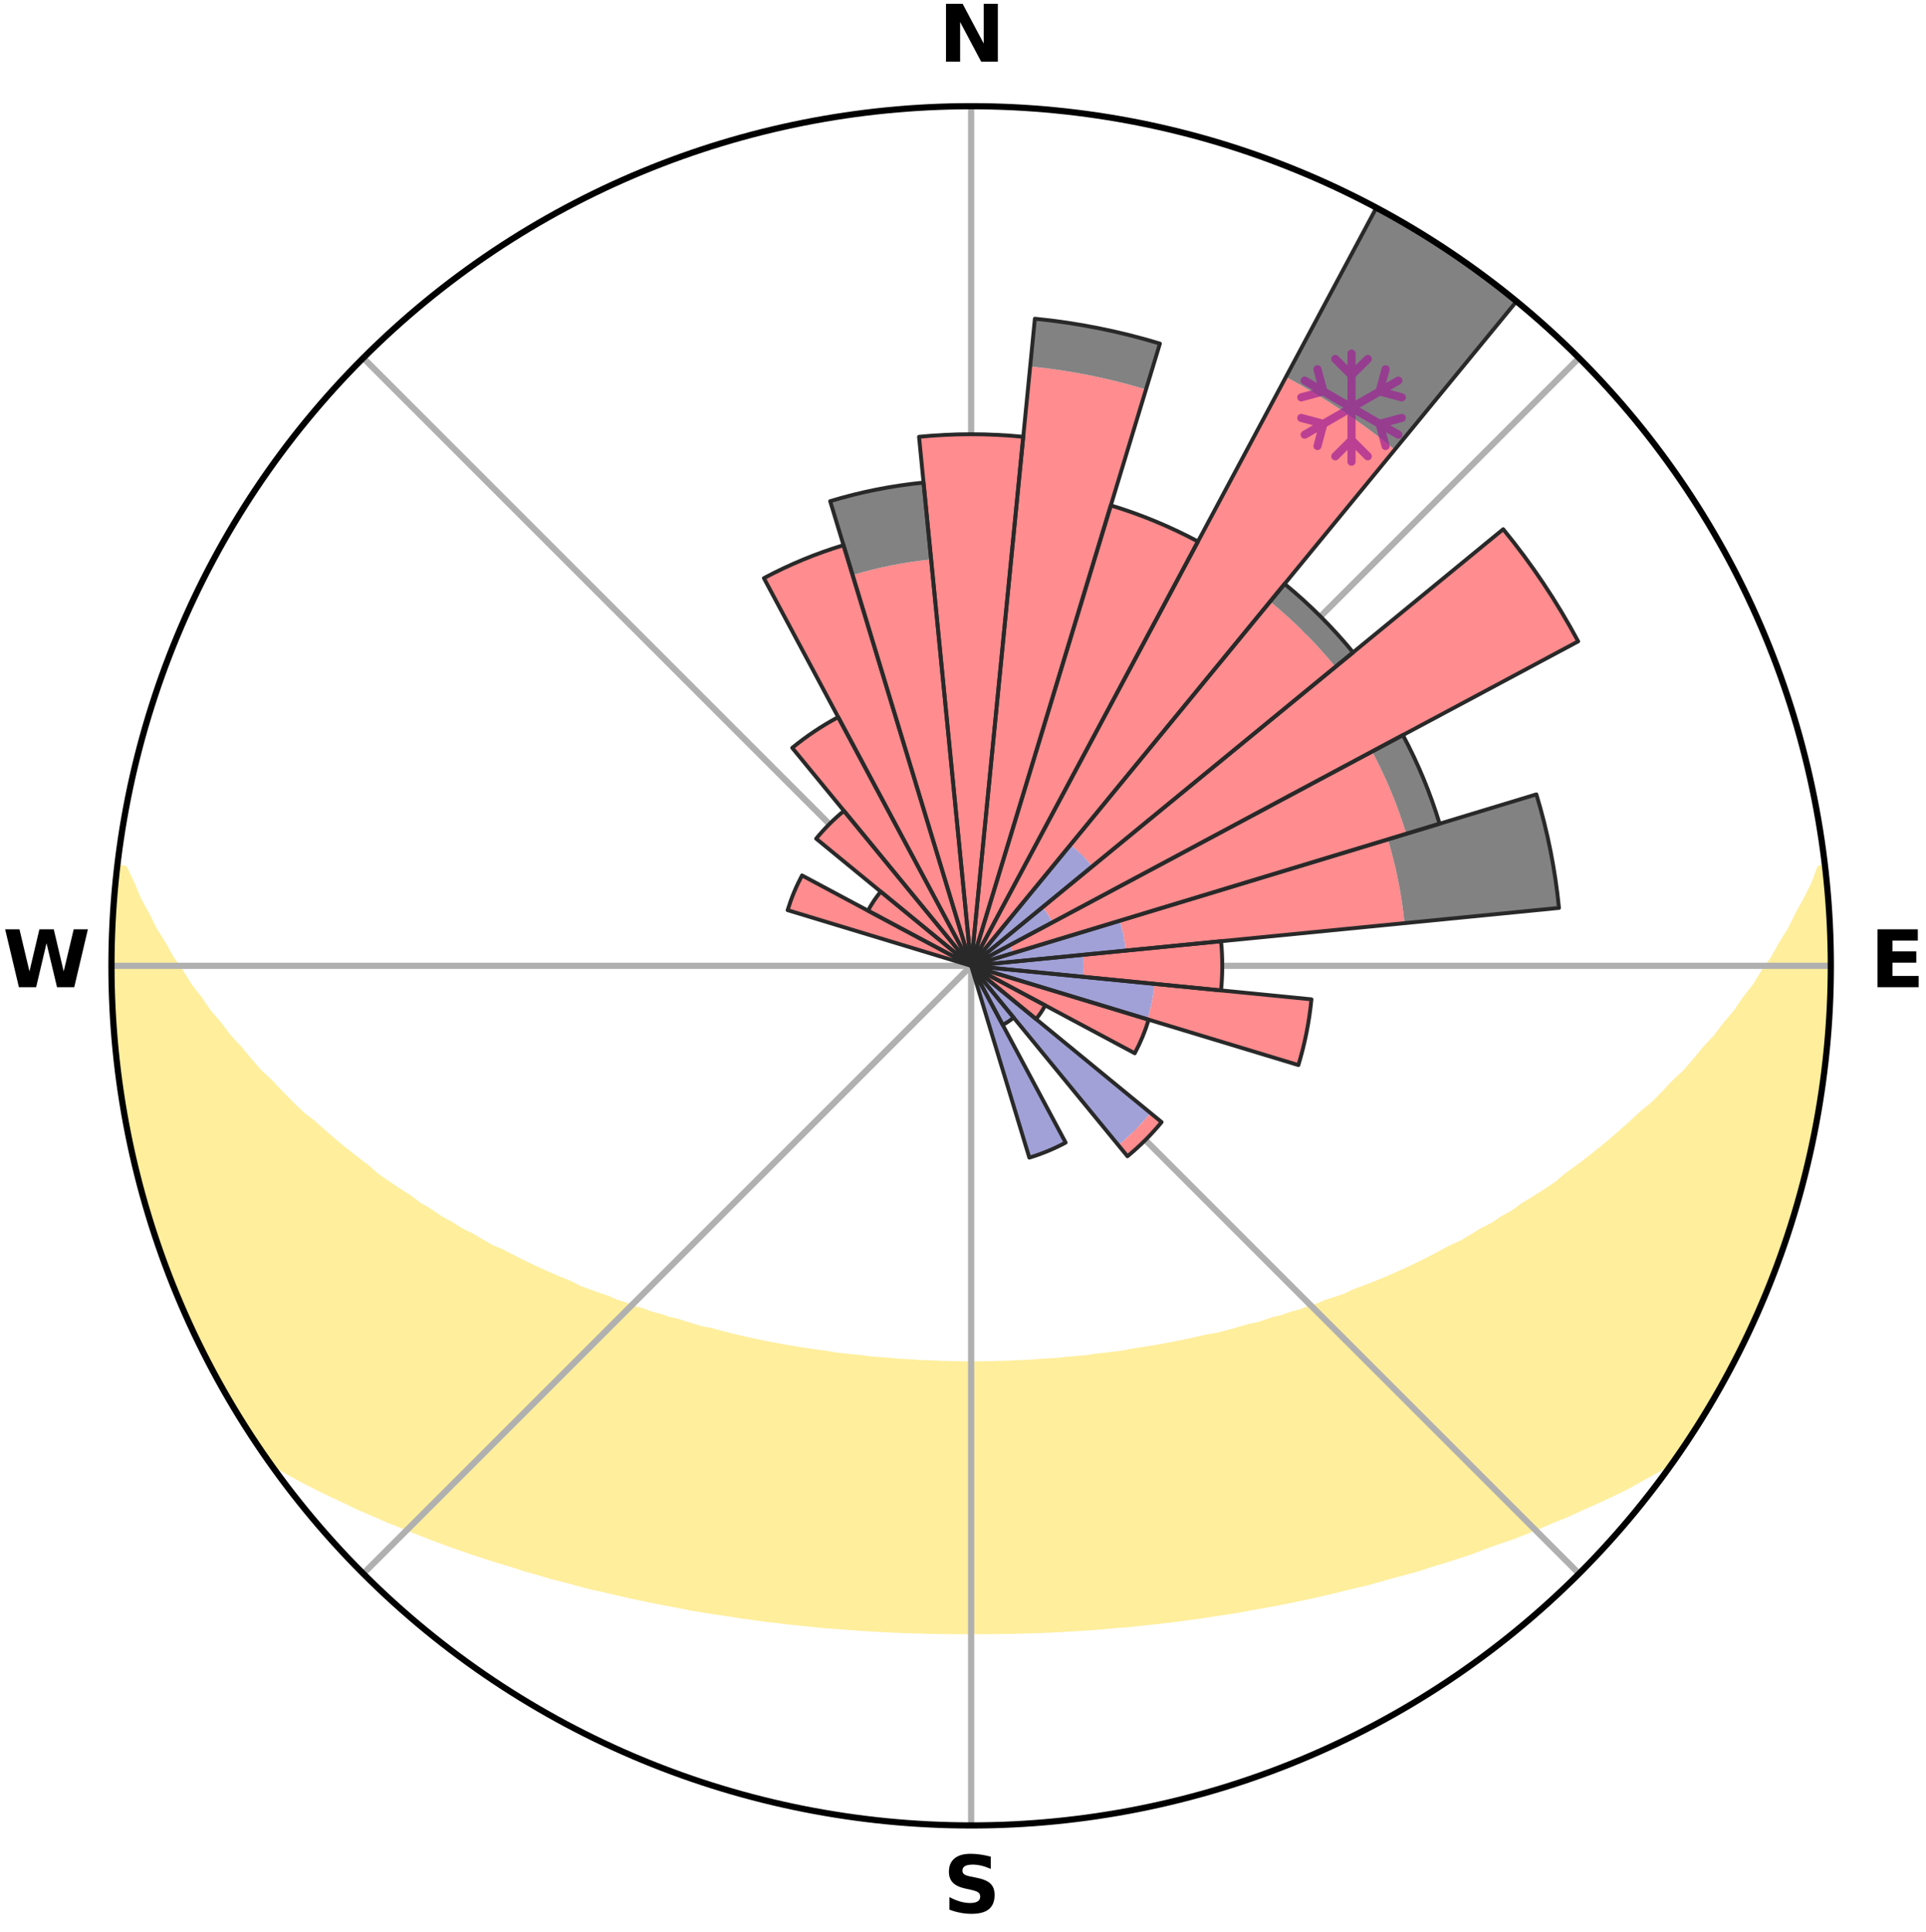 <?xml version="1.0" encoding="utf-8" standalone="no"?>
<!DOCTYPE svg PUBLIC "-//W3C//DTD SVG 1.1//EN"
  "http://www.w3.org/Graphics/SVG/1.1/DTD/svg11.dtd">
<svg xmlns:xlink="http://www.w3.org/1999/xlink" width="248.41pt" height="249.158pt" viewBox="0 0 248.41 249.158" xmlns="http://www.w3.org/2000/svg" version="1.1">
 <title>Ski Rose for Stari Vrh</title>
 <defs>
  <style type="text/css">*{stroke-linejoin: round; stroke-linecap: butt}</style>
 </defs>
 <g id="figure_1">
  <g id="patch_1">
   <path d="M 0 249.158 
L 248.41 249.158 
L 248.41 0 
L 0 0 
z
" style="fill: #ffffff"/>
  </g>
  <g id="axes_1">
   <g id="patch_2">
    <path d="M 236.135 124.579 
C 236.135 110.018 233.267 95.599 227.695 82.147 
C 222.122 68.695 213.955 56.471 203.659 46.175 
C 193.363 35.879 181.139 27.711 167.687 22.139 
C 154.235 16.567 139.815 13.699 125.255 13.699 
C 110.694 13.699 96.275 16.567 82.823 22.139 
C 69.371 27.711 57.147 35.879 46.851 46.175 
C 36.555 56.471 28.387 68.695 22.815 82.147 
C 17.243 95.599 14.375 110.018 14.375 124.579 
C 14.375 139.14 17.243 153.559 22.815 167.011 
C 28.387 180.463 36.555 192.687 46.851 202.983 
C 57.147 213.279 69.371 221.447 82.823 227.019 
C 96.275 232.591 110.694 235.459 125.255 235.459 
C 139.815 235.459 154.235 232.591 167.687 227.019 
C 181.139 221.447 193.363 213.279 203.659 202.983 
C 213.955 192.687 222.122 180.463 227.695 167.011 
C 233.267 153.559 236.135 139.14 236.135 124.579 
M 125.255 124.579 
C 125.255 124.579 125.255 124.579 125.255 124.579 
C 125.255 124.579 125.255 124.579 125.255 124.579 
C 125.255 124.579 125.255 124.579 125.255 124.579 
C 125.255 124.579 125.255 124.579 125.255 124.579 
C 125.255 124.579 125.255 124.579 125.255 124.579 
C 125.255 124.579 125.255 124.579 125.255 124.579 
C 125.255 124.579 125.255 124.579 125.255 124.579 
C 125.255 124.579 125.255 124.579 125.255 124.579 
C 125.255 124.579 125.255 124.579 125.255 124.579 
C 125.255 124.579 125.255 124.579 125.255 124.579 
C 125.255 124.579 125.255 124.579 125.255 124.579 
C 125.255 124.579 125.255 124.579 125.255 124.579 
C 125.255 124.579 125.255 124.579 125.255 124.579 
C 125.255 124.579 125.255 124.579 125.255 124.579 
C 125.255 124.579 125.255 124.579 125.255 124.579 
C 125.255 124.579 125.255 124.579 125.255 124.579 
z
" style="fill: #ffffff"/>
   </g>
   <g id="PolyCollection_1">
    <defs>
     <path id="mf373e3a0d7" d="M 235.356 -137.124 
L 234.815 -137.062 
L 234.077 -135.057 
L 233.067 -133.064 
L 231.988 -131.107 
L 231.059 -129.199 
L 229.877 -127.319 
L 228.864 -125.483 
L 227.603 -123.686 
L 226.519 -121.927 
L 225.192 -120.216 
L 224.046 -118.537 
L 222.661 -116.913 
L 221.461 -115.315 
L 220.027 -113.781 
L 218.779 -112.266 
L 217.51 -110.791 
L 216.013 -109.391 
L 214.705 -108 
L 213.38 -106.65 
L 211.835 -105.385 
L 210.48 -104.118 
L 209.111 -102.892 
L 207.73 -101.707 
L 206.338 -100.561 
L 204.937 -99.456 
L 203.527 -98.39 
L 202.11 -97.363 
L 200.875 -96.306 
L 199.445 -95.355 
L 198.013 -94.442 
L 196.578 -93.567 
L 195.319 -92.649 
L 193.881 -91.846 
L 192.615 -90.994 
L 191.179 -90.261 
L 189.91 -89.474 
L 188.64 -88.718 
L 187.211 -88.084 
L 185.943 -87.389 
L 184.677 -86.723 
L 183.412 -86.086 
L 182.15 -85.476 
L 180.892 -84.894 
L 179.637 -84.338 
L 178.388 -83.809 
L 177.144 -83.305 
L 175.906 -82.825 
L 174.675 -82.37 
L 173.571 -81.833 
L 172.352 -81.423 
L 171.141 -81.035 
L 170.047 -80.562 
L 168.851 -80.215 
L 167.766 -79.782 
L 166.586 -79.474 
L 165.51 -79.079 
L 164.348 -78.806 
L 163.284 -78.446 
L 162.223 -78.103 
L 161.089 -77.88 
L 160.041 -77.569 
L 158.998 -77.273 
L 157.96 -76.992 
L 156.928 -76.726 
L 155.84 -76.57 
L 154.822 -76.33 
L 153.81 -76.102 
L 152.803 -75.887 
L 151.803 -75.684 
L 150.808 -75.492 
L 149.819 -75.311 
L 148.836 -75.14 
L 147.859 -74.979 
L 146.888 -74.827 
L 145.922 -74.684 
L 144.99 -74.478 
L 144.033 -74.355 
L 143.081 -74.239 
L 142.135 -74.131 
L 141.193 -74.029 
L 140.274 -73.877 
L 139.34 -73.791 
L 138.41 -73.712 
L 137.485 -73.637 
L 136.573 -73.524 
L 135.654 -73.464 
L 134.739 -73.408 
L 133.827 -73.356 
L 132.922 -73.279 
L 132.014 -73.24 
L 131.108 -73.204 
L 130.207 -73.153 
L 129.304 -73.128 
L 128.403 -73.107 
L 127.503 -73.081 
L 126.604 -73.071 
L 125.704 -73.064 
L 124.805 -73.064 
L 123.906 -73.072 
L 123.007 -73.091 
L 122.107 -73.109 
L 121.206 -73.13 
L 120.305 -73.175 
L 119.402 -73.207 
L 118.496 -73.243 
L 117.593 -73.313 
L 116.684 -73.361 
L 115.772 -73.413 
L 114.865 -73.509 
L 113.947 -73.574 
L 113.026 -73.644 
L 112.101 -73.719 
L 111.187 -73.852 
L 110.255 -73.942 
L 109.319 -74.037 
L 108.378 -74.14 
L 107.432 -74.248 
L 106.506 -74.433 
L 105.552 -74.56 
L 104.592 -74.695 
L 103.627 -74.838 
L 102.656 -74.99 
L 101.679 -75.151 
L 100.697 -75.323 
L 99.708 -75.504 
L 98.714 -75.697 
L 97.714 -75.9 
L 96.708 -76.116 
L 95.696 -76.344 
L 94.679 -76.584 
L 93.656 -76.838 
L 92.628 -77.106 
L 91.594 -77.388 
L 90.481 -77.584 
L 89.433 -77.896 
L 88.381 -78.223 
L 87.325 -78.567 
L 86.176 -78.823 
L 85.108 -79.201 
L 83.94 -79.491 
L 82.861 -79.905 
L 81.676 -80.233 
L 80.589 -80.686 
L 79.388 -81.053 
L 78.293 -81.547 
L 77.079 -81.956 
L 75.856 -82.389 
L 74.626 -82.844 
L 73.519 -83.427 
L 72.28 -83.93 
L 71.035 -84.459 
L 69.786 -85.013 
L 68.532 -85.594 
L 67.274 -86.203 
L 66.014 -86.839 
L 64.752 -87.503 
L 63.332 -88.103 
L 62.065 -88.828 
L 60.799 -89.582 
L 59.367 -90.28 
L 58.102 -91.098 
L 56.667 -91.865 
L 55.407 -92.748 
L 53.973 -93.585 
L 52.722 -94.535 
L 51.293 -95.445 
L 49.868 -96.393 
L 48.448 -97.38 
L 47.224 -98.47 
L 45.818 -99.533 
L 44.42 -100.635 
L 43.032 -101.777 
L 41.655 -102.959 
L 40.29 -104.181 
L 38.735 -105.398 
L 37.397 -106.704 
L 36.075 -108.05 
L 34.77 -109.437 
L 33.277 -110.833 
L 32.01 -112.303 
L 30.765 -113.813 
L 29.334 -115.343 
L 28.137 -116.936 
L 26.755 -118.555 
L 25.611 -120.229 
L 24.287 -121.935 
L 23.204 -123.688 
L 21.945 -125.481 
L 20.932 -127.311 
L 19.751 -129.185 
L 18.821 -131.089 
L 17.738 -133.041 
L 16.915 -135.011 
L 15.973 -137.03 
L 15.187 -137.12 
L 15.187 -137.12 
L 14.925 -135.203 
L 14.753 -133.276 
L 14.737 -131.339 
L 14.512 -129.414 
L 14.5 -127.479 
L 14.403 -125.546 
L 14.391 -123.612 
L 14.54 -121.68 
L 14.542 -119.745 
L 14.624 -117.813 
L 14.87 -115.892 
L 14.901 -113.953 
L 15.141 -112.033 
L 15.411 -110.118 
L 15.607 -108.192 
L 15.939 -106.286 
L 16.299 -104.385 
L 16.689 -102.491 
L 17.014 -100.583 
L 17.466 -98.701 
L 17.947 -96.827 
L 18.457 -94.961 
L 18.998 -93.104 
L 19.568 -91.256 
L 20.169 -89.418 
L 20.799 -87.589 
L 21.46 -85.772 
L 22.152 -83.966 
L 22.874 -82.172 
L 23.628 -80.391 
L 24.414 -78.623 
L 25.232 -76.871 
L 26.091 -75.138 
L 26.917 -73.388 
L 27.846 -71.69 
L 28.759 -69.985 
L 29.723 -68.306 
L 30.737 -66.659 
L 31.751 -65.01 
L 32.797 -63.383 
L 33.901 -61.793 
L 35.399 -60.485 
L 37.206 -59.426 
L 39.041 -58.425 
L 40.888 -57.471 
L 42.748 -56.565 
L 44.607 -55.7 
L 46.411 -54.824 
L 48.274 -54.039 
L 50.075 -53.236 
L 51.925 -52.518 
L 53.719 -51.784 
L 55.508 -51.081 
L 57.291 -50.41 
L 59.068 -49.769 
L 60.839 -49.157 
L 62.601 -48.574 
L 64.356 -48.019 
L 66.102 -47.49 
L 67.803 -46.938 
L 69.533 -46.46 
L 71.217 -45.953 
L 72.928 -45.522 
L 74.601 -45.068 
L 76.262 -44.63 
L 77.946 -44.265 
L 79.595 -43.875 
L 81.233 -43.5 
L 82.866 -43.151 
L 84.489 -42.815 
L 86.107 -42.503 
L 87.714 -42.203 
L 89.297 -41.883 
L 90.893 -41.623 
L 92.479 -41.373 
L 94.06 -41.144 
L 95.62 -40.892 
L 97.185 -40.686 
L 98.734 -40.465 
L 100.288 -40.294 
L 101.828 -40.103 
L 103.368 -39.95 
L 104.898 -39.787 
L 106.424 -39.638 
L 107.951 -39.528 
L 109.469 -39.405 
L 110.983 -39.295 
L 112.496 -39.21 
L 114.004 -39.124 
L 115.51 -39.05 
L 117.013 -38.988 
L 118.516 -38.952 
L 120.015 -38.912 
L 121.513 -38.885 
L 123.01 -38.868 
L 124.507 -38.862 
L 126.003 -38.861 
L 127.499 -38.867 
L 128.996 -38.884 
L 130.494 -38.912 
L 131.994 -38.951 
L 133.496 -38.987 
L 135 -39.048 
L 136.505 -39.122 
L 138.014 -39.208 
L 139.527 -39.293 
L 141.041 -39.403 
L 142.559 -39.526 
L 144.08 -39.663 
L 145.612 -39.784 
L 147.142 -39.947 
L 148.683 -40.101 
L 150.222 -40.291 
L 151.777 -40.462 
L 153.326 -40.682 
L 154.891 -40.889 
L 156.451 -41.141 
L 158.032 -41.369 
L 159.618 -41.62 
L 161.195 -41.922 
L 162.798 -42.198 
L 164.405 -42.5 
L 166.023 -42.81 
L 167.645 -43.147 
L 169.28 -43.496 
L 170.917 -43.871 
L 172.567 -44.26 
L 174.219 -44.677 
L 175.912 -45.063 
L 177.585 -45.517 
L 179.26 -46.001 
L 180.98 -46.455 
L 182.71 -46.933 
L 184.412 -47.484 
L 186.158 -48.013 
L 187.913 -48.569 
L 189.676 -49.152 
L 191.397 -49.819 
L 193.172 -50.46 
L 195.007 -51.075 
L 196.796 -51.778 
L 198.59 -52.513 
L 200.387 -53.281 
L 202.241 -54.034 
L 204.044 -54.872 
L 205.909 -55.694 
L 207.768 -56.561 
L 209.628 -57.465 
L 211.415 -58.466 
L 213.246 -59.469 
L 215.058 -60.523 
L 216.618 -61.787 
L 217.713 -63.382 
L 218.758 -65.011 
L 219.784 -66.651 
L 220.762 -68.321 
L 221.76 -69.979 
L 222.641 -71.703 
L 223.559 -73.405 
L 224.435 -75.13 
L 225.245 -76.886 
L 226.128 -78.608 
L 226.836 -80.411 
L 227.646 -82.167 
L 228.409 -83.946 
L 229.051 -85.771 
L 229.711 -87.589 
L 230.325 -89.423 
L 230.991 -91.241 
L 231.52 -93.102 
L 232.057 -94.96 
L 232.489 -96.846 
L 233.048 -98.7 
L 233.392 -100.606 
L 233.831 -102.489 
L 234.269 -104.374 
L 234.49 -106.299 
L 234.846 -108.201 
L 235.139 -110.113 
L 235.419 -112.027 
L 235.48 -113.966 
L 235.682 -115.888 
L 235.847 -117.815 
L 235.961 -119.746 
L 236.054 -121.678 
L 236.111 -123.612 
L 236.121 -125.547 
L 235.928 -127.477 
L 235.881 -129.409 
L 235.802 -131.34 
L 235.689 -133.27 
L 235.533 -135.198 
L 235.356 -137.124 
z
" style="stroke: #ffee9c"/>
    </defs>
    <g clip-path="url(#p3173a22f06)">
     <use xlink:href="#mf373e3a0d7" x="0" y="249.158" style="fill: #ffee9c; stroke: #ffee9c"/>
    </g>
   </g>
   <g id="matplotlib.axis_1">
    <g id="xtick_1">
     <g id="line2d_1">
      <path d="M 125.255 124.579 
L 125.255 13.699 
" clip-path="url(#p3173a22f06)" style="fill: none; stroke: #b0b0b0; stroke-width: 0.8; stroke-linecap: square"/>
     </g>
     <g id="text_1">
      <!-- N -->
      <g transform="translate(121.07 7.958) scale(0.1 -0.1)">
       <defs>
        <path id="DejaVuSans-Bold-4e" d="M 588 4666 
L 1931 4666 
L 3628 1466 
L 3628 4666 
L 4769 4666 
L 4769 0 
L 3425 0 
L 1728 3200 
L 1728 0 
L 588 0 
L 588 4666 
z
" transform="scale(0.016)"/>
       </defs>
       <use xlink:href="#DejaVuSans-Bold-4e"/>
      </g>
     </g>
    </g>
    <g id="xtick_2">
     <g id="line2d_2">
      <path d="M 125.255 124.579 
L 203.659 46.175 
" clip-path="url(#p3173a22f06)" style="fill: none; stroke: #b0b0b0; stroke-width: 0.8; stroke-linecap: square"/>
     </g>
    </g>
    <g id="xtick_3">
     <g id="line2d_3">
      <path d="M 125.255 124.579 
L 236.135 124.579 
" clip-path="url(#p3173a22f06)" style="fill: none; stroke: #b0b0b0; stroke-width: 0.8; stroke-linecap: square"/>
     </g>
     <g id="text_2">
      <!-- E -->
      <g transform="translate(241.219 127.338) scale(0.1 -0.1)">
       <defs>
        <path id="DejaVuSans-Bold-45" d="M 588 4666 
L 3834 4666 
L 3834 3756 
L 1791 3756 
L 1791 2888 
L 3713 2888 
L 3713 1978 
L 1791 1978 
L 1791 909 
L 3903 909 
L 3903 0 
L 588 0 
L 588 4666 
z
" transform="scale(0.016)"/>
       </defs>
       <use xlink:href="#DejaVuSans-Bold-45"/>
      </g>
     </g>
    </g>
    <g id="xtick_4">
     <g id="line2d_4">
      <path d="M 125.255 124.579 
L 203.659 202.983 
" clip-path="url(#p3173a22f06)" style="fill: none; stroke: #b0b0b0; stroke-width: 0.8; stroke-linecap: square"/>
     </g>
    </g>
    <g id="xtick_5">
     <g id="line2d_5">
      <path d="M 125.255 124.579 
L 125.255 235.459 
" clip-path="url(#p3173a22f06)" style="fill: none; stroke: #b0b0b0; stroke-width: 0.8; stroke-linecap: square"/>
     </g>
     <g id="text_3">
      <!-- S -->
      <g transform="translate(121.654 246.718) scale(0.1 -0.1)">
       <defs>
        <path id="DejaVuSans-Bold-53" d="M 3834 4519 
L 3834 3531 
Q 3450 3703 3084 3790 
Q 2719 3878 2394 3878 
Q 1963 3878 1756 3759 
Q 1550 3641 1550 3391 
Q 1550 3203 1689 3098 
Q 1828 2994 2194 2919 
L 2706 2816 
Q 3484 2659 3812 2340 
Q 4141 2022 4141 1434 
Q 4141 663 3683 286 
Q 3225 -91 2284 -91 
Q 1841 -91 1394 -6 
Q 947 78 500 244 
L 500 1259 
Q 947 1022 1364 901 
Q 1781 781 2169 781 
Q 2563 781 2772 912 
Q 2981 1044 2981 1288 
Q 2981 1506 2839 1625 
Q 2697 1744 2272 1838 
L 1806 1941 
Q 1106 2091 782 2419 
Q 459 2747 459 3303 
Q 459 4000 909 4375 
Q 1359 4750 2203 4750 
Q 2588 4750 2994 4692 
Q 3400 4634 3834 4519 
z
" transform="scale(0.016)"/>
       </defs>
       <use xlink:href="#DejaVuSans-Bold-53"/>
      </g>
     </g>
    </g>
    <g id="xtick_6">
     <g id="line2d_6">
      <path d="M 125.255 124.579 
L 46.851 202.983 
" clip-path="url(#p3173a22f06)" style="fill: none; stroke: #b0b0b0; stroke-width: 0.8; stroke-linecap: square"/>
     </g>
    </g>
    <g id="xtick_7">
     <g id="line2d_7">
      <path d="M 125.255 124.579 
L 14.375 124.579 
" clip-path="url(#p3173a22f06)" style="fill: none; stroke: #b0b0b0; stroke-width: 0.8; stroke-linecap: square"/>
     </g>
     <g id="text_4">
      <!-- W -->
      <g transform="translate(0.36 127.338) scale(0.1 -0.1)">
       <defs>
        <path id="DejaVuSans-Bold-57" d="M 191 4666 
L 1344 4666 
L 2150 1275 
L 2950 4666 
L 4109 4666 
L 4909 1275 
L 5716 4666 
L 6859 4666 
L 5759 0 
L 4372 0 
L 3525 3547 
L 2688 0 
L 1300 0 
L 191 4666 
z
" transform="scale(0.016)"/>
       </defs>
       <use xlink:href="#DejaVuSans-Bold-57"/>
      </g>
     </g>
    </g>
    <g id="xtick_8">
     <g id="line2d_8">
      <path d="M 125.255 124.579 
L 46.851 46.175 
" clip-path="url(#p3173a22f06)" style="fill: none; stroke: #b0b0b0; stroke-width: 0.8; stroke-linecap: square"/>
     </g>
    </g>
   </g>
   <g id="matplotlib.axis_2"/>
   <g id="patch_3">
    <path d="M 125.255 124.579 
C 125.255 124.579 125.255 124.579 125.255 124.579 
C 125.255 124.579 125.255 124.579 125.255 124.579 
L 125.255 124.579 
C 125.255 124.579 125.255 124.579 125.255 124.579 
C 125.255 124.579 125.255 124.579 125.255 124.579 
z
" clip-path="url(#p3173a22f06)" style="fill: #d9d9d9"/>
   </g>
   <g id="patch_4">
    <path d="M 125.255 124.579 
C 125.255 124.579 125.255 124.579 125.255 124.579 
C 125.255 124.579 125.255 124.579 125.255 124.579 
L 125.255 124.579 
C 125.255 124.579 125.255 124.579 125.255 124.579 
C 125.255 124.579 125.255 124.579 125.255 124.579 
z
" clip-path="url(#p3173a22f06)" style="fill: #d9d9d9"/>
   </g>
   <g id="patch_5">
    <path d="M 125.255 124.579 
C 125.255 124.579 125.255 124.579 125.255 124.579 
C 125.255 124.579 125.255 124.579 125.255 124.579 
L 125.255 124.579 
C 125.255 124.579 125.255 124.579 125.255 124.579 
C 125.255 124.579 125.255 124.579 125.255 124.579 
z
" clip-path="url(#p3173a22f06)" style="fill: #d9d9d9"/>
   </g>
   <g id="patch_6">
    <path d="M 125.255 124.579 
C 125.255 124.579 125.255 124.579 125.255 124.579 
C 125.255 124.579 125.255 124.579 125.255 124.579 
L 125.255 124.579 
C 125.255 124.579 125.255 124.579 125.255 124.579 
C 125.255 124.579 125.255 124.579 125.255 124.579 
z
" clip-path="url(#p3173a22f06)" style="fill: #d9d9d9"/>
   </g>
   <g id="patch_7">
    <path d="M 125.255 124.579 
C 125.255 124.579 125.255 124.579 125.255 124.579 
C 125.255 124.579 125.255 124.579 125.255 124.579 
L 125.255 124.579 
C 125.255 124.579 125.255 124.579 125.255 124.579 
C 125.255 124.579 125.255 124.579 125.255 124.579 
z
" clip-path="url(#p3173a22f06)" style="fill: #d9d9d9"/>
   </g>
   <g id="patch_8">
    <path d="M 125.255 124.579 
C 125.255 124.579 125.255 124.579 125.255 124.579 
C 125.255 124.579 125.255 124.579 125.255 124.579 
L 125.255 124.579 
C 125.255 124.579 125.255 124.579 125.255 124.579 
C 125.255 124.579 125.255 124.579 125.255 124.579 
z
" clip-path="url(#p3173a22f06)" style="fill: #d9d9d9"/>
   </g>
   <g id="patch_9">
    <path d="M 125.255 124.579 
C 125.255 124.579 125.255 124.579 125.255 124.579 
C 125.255 124.579 125.255 124.579 125.255 124.579 
L 125.255 124.579 
C 125.255 124.579 125.255 124.579 125.255 124.579 
C 125.255 124.579 125.255 124.579 125.255 124.579 
z
" clip-path="url(#p3173a22f06)" style="fill: #d9d9d9"/>
   </g>
   <g id="patch_10">
    <path d="M 125.255 124.579 
C 125.255 124.579 125.255 124.579 125.255 124.579 
C 125.255 124.579 125.255 124.579 125.255 124.579 
L 125.255 124.579 
C 125.255 124.579 125.255 124.579 125.255 124.579 
C 125.255 124.579 125.255 124.579 125.255 124.579 
z
" clip-path="url(#p3173a22f06)" style="fill: #d9d9d9"/>
   </g>
   <g id="patch_11">
    <path d="M 125.255 124.579 
C 125.255 124.579 125.255 124.579 125.255 124.579 
C 125.255 124.579 125.255 124.579 125.255 124.579 
L 125.255 124.579 
C 125.255 124.579 125.255 124.579 125.255 124.579 
C 125.255 124.579 125.255 124.579 125.255 124.579 
z
" clip-path="url(#p3173a22f06)" style="fill: #d9d9d9"/>
   </g>
   <g id="patch_12">
    <path d="M 125.255 124.579 
C 125.255 124.579 125.255 124.579 125.255 124.579 
C 125.255 124.579 125.255 124.579 125.255 124.579 
L 125.255 124.579 
C 125.255 124.579 125.255 124.579 125.255 124.579 
C 125.255 124.579 125.255 124.579 125.255 124.579 
z
" clip-path="url(#p3173a22f06)" style="fill: #d9d9d9"/>
   </g>
   <g id="patch_13">
    <path d="M 125.255 124.579 
C 125.255 124.579 125.255 124.579 125.255 124.579 
C 125.255 124.579 125.255 124.579 125.255 124.579 
L 125.255 124.579 
C 125.255 124.579 125.255 124.579 125.255 124.579 
C 125.255 124.579 125.255 124.579 125.255 124.579 
z
" clip-path="url(#p3173a22f06)" style="fill: #d9d9d9"/>
   </g>
   <g id="patch_14">
    <path d="M 125.255 124.579 
C 125.255 124.579 125.255 124.579 125.255 124.579 
C 125.255 124.579 125.255 124.579 125.255 124.579 
L 125.255 124.579 
C 125.255 124.579 125.255 124.579 125.255 124.579 
C 125.255 124.579 125.255 124.579 125.255 124.579 
z
" clip-path="url(#p3173a22f06)" style="fill: #d9d9d9"/>
   </g>
   <g id="patch_15">
    <path d="M 125.255 124.579 
C 125.255 124.579 125.255 124.579 125.255 124.579 
C 125.255 124.579 125.255 124.579 125.255 124.579 
L 125.255 124.579 
C 125.255 124.579 125.255 124.579 125.255 124.579 
C 125.255 124.579 125.255 124.579 125.255 124.579 
z
" clip-path="url(#p3173a22f06)" style="fill: #d9d9d9"/>
   </g>
   <g id="patch_16">
    <path d="M 125.255 124.579 
C 125.255 124.579 125.255 124.579 125.255 124.579 
C 125.255 124.579 125.255 124.579 125.255 124.579 
L 125.255 124.579 
C 125.255 124.579 125.255 124.579 125.255 124.579 
C 125.255 124.579 125.255 124.579 125.255 124.579 
z
" clip-path="url(#p3173a22f06)" style="fill: #d9d9d9"/>
   </g>
   <g id="patch_17">
    <path d="M 125.255 124.579 
C 125.255 124.579 125.255 124.579 125.255 124.579 
C 125.255 124.579 125.255 124.579 125.255 124.579 
L 125.255 124.579 
C 125.255 124.579 125.255 124.579 125.255 124.579 
C 125.255 124.579 125.255 124.579 125.255 124.579 
z
" clip-path="url(#p3173a22f06)" style="fill: #d9d9d9"/>
   </g>
   <g id="patch_18">
    <path d="M 125.255 124.579 
C 125.255 124.579 125.255 124.579 125.255 124.579 
C 125.255 124.579 125.255 124.579 125.255 124.579 
L 125.255 124.579 
C 125.255 124.579 125.255 124.579 125.255 124.579 
C 125.255 124.579 125.255 124.579 125.255 124.579 
z
" clip-path="url(#p3173a22f06)" style="fill: #d9d9d9"/>
   </g>
   <g id="patch_19">
    <path d="M 125.255 124.579 
C 125.255 124.579 125.255 124.579 125.255 124.579 
C 125.255 124.579 125.255 124.579 125.255 124.579 
L 125.255 124.579 
C 125.255 124.579 125.255 124.579 125.255 124.579 
C 125.255 124.579 125.255 124.579 125.255 124.579 
z
" clip-path="url(#p3173a22f06)" style="fill: #d9d9d9"/>
   </g>
   <g id="patch_20">
    <path d="M 125.255 124.579 
C 125.255 124.579 125.255 124.579 125.255 124.579 
C 125.255 124.579 125.255 124.579 125.255 124.579 
L 125.255 124.579 
C 125.255 124.579 125.255 124.579 125.255 124.579 
C 125.255 124.579 125.255 124.579 125.255 124.579 
z
" clip-path="url(#p3173a22f06)" style="fill: #d9d9d9"/>
   </g>
   <g id="patch_21">
    <path d="M 125.255 124.579 
C 125.255 124.579 125.255 124.579 125.255 124.579 
C 125.255 124.579 125.255 124.579 125.255 124.579 
L 125.255 124.579 
C 125.255 124.579 125.255 124.579 125.255 124.579 
C 125.255 124.579 125.255 124.579 125.255 124.579 
z
" clip-path="url(#p3173a22f06)" style="fill: #d9d9d9"/>
   </g>
   <g id="patch_22">
    <path d="M 125.255 124.579 
C 125.255 124.579 125.255 124.579 125.255 124.579 
C 125.255 124.579 125.255 124.579 125.255 124.579 
L 125.255 124.579 
C 125.255 124.579 125.255 124.579 125.255 124.579 
C 125.255 124.579 125.255 124.579 125.255 124.579 
z
" clip-path="url(#p3173a22f06)" style="fill: #d9d9d9"/>
   </g>
   <g id="patch_23">
    <path d="M 125.255 124.579 
C 125.255 124.579 125.255 124.579 125.255 124.579 
C 125.255 124.579 125.255 124.579 125.255 124.579 
L 125.255 124.579 
C 125.255 124.579 125.255 124.579 125.255 124.579 
C 125.255 124.579 125.255 124.579 125.255 124.579 
z
" clip-path="url(#p3173a22f06)" style="fill: #d9d9d9"/>
   </g>
   <g id="patch_24">
    <path d="M 125.255 124.579 
C 125.255 124.579 125.255 124.579 125.255 124.579 
C 125.255 124.579 125.255 124.579 125.255 124.579 
L 125.255 124.579 
C 125.255 124.579 125.255 124.579 125.255 124.579 
C 125.255 124.579 125.255 124.579 125.255 124.579 
z
" clip-path="url(#p3173a22f06)" style="fill: #d9d9d9"/>
   </g>
   <g id="patch_25">
    <path d="M 125.255 124.579 
C 125.255 124.579 125.255 124.579 125.255 124.579 
C 125.255 124.579 125.255 124.579 125.255 124.579 
L 125.255 124.579 
C 125.255 124.579 125.255 124.579 125.255 124.579 
C 125.255 124.579 125.255 124.579 125.255 124.579 
z
" clip-path="url(#p3173a22f06)" style="fill: #d9d9d9"/>
   </g>
   <g id="patch_26">
    <path d="M 125.255 124.579 
C 125.255 124.579 125.255 124.579 125.255 124.579 
C 125.255 124.579 125.255 124.579 125.255 124.579 
L 125.255 124.579 
C 125.255 124.579 125.255 124.579 125.255 124.579 
C 125.255 124.579 125.255 124.579 125.255 124.579 
z
" clip-path="url(#p3173a22f06)" style="fill: #d9d9d9"/>
   </g>
   <g id="patch_27">
    <path d="M 125.255 124.579 
C 125.255 124.579 125.255 124.579 125.255 124.579 
C 125.255 124.579 125.255 124.579 125.255 124.579 
L 125.255 124.579 
C 125.255 124.579 125.255 124.579 125.255 124.579 
C 125.255 124.579 125.255 124.579 125.255 124.579 
z
" clip-path="url(#p3173a22f06)" style="fill: #d9d9d9"/>
   </g>
   <g id="patch_28">
    <path d="M 125.255 124.579 
C 125.255 124.579 125.255 124.579 125.255 124.579 
C 125.255 124.579 125.255 124.579 125.255 124.579 
L 125.255 124.579 
C 125.255 124.579 125.255 124.579 125.255 124.579 
C 125.255 124.579 125.255 124.579 125.255 124.579 
z
" clip-path="url(#p3173a22f06)" style="fill: #d9d9d9"/>
   </g>
   <g id="patch_29">
    <path d="M 125.255 124.579 
C 125.255 124.579 125.255 124.579 125.255 124.579 
C 125.255 124.579 125.255 124.579 125.255 124.579 
L 125.255 124.579 
C 125.255 124.579 125.255 124.579 125.255 124.579 
C 125.255 124.579 125.255 124.579 125.255 124.579 
z
" clip-path="url(#p3173a22f06)" style="fill: #d9d9d9"/>
   </g>
   <g id="patch_30">
    <path d="M 125.255 124.579 
C 125.255 124.579 125.255 124.579 125.255 124.579 
C 125.255 124.579 125.255 124.579 125.255 124.579 
L 125.255 124.579 
C 125.255 124.579 125.255 124.579 125.255 124.579 
C 125.255 124.579 125.255 124.579 125.255 124.579 
z
" clip-path="url(#p3173a22f06)" style="fill: #d9d9d9"/>
   </g>
   <g id="patch_31">
    <path d="M 125.255 124.579 
C 125.255 124.579 125.255 124.579 125.255 124.579 
C 125.255 124.579 125.255 124.579 125.255 124.579 
L 125.255 124.579 
C 125.255 124.579 125.255 124.579 125.255 124.579 
C 125.255 124.579 125.255 124.579 125.255 124.579 
z
" clip-path="url(#p3173a22f06)" style="fill: #d9d9d9"/>
   </g>
   <g id="patch_32">
    <path d="M 125.255 124.579 
C 125.255 124.579 125.255 124.579 125.255 124.579 
C 125.255 124.579 125.255 124.579 125.255 124.579 
L 125.255 124.579 
C 125.255 124.579 125.255 124.579 125.255 124.579 
C 125.255 124.579 125.255 124.579 125.255 124.579 
z
" clip-path="url(#p3173a22f06)" style="fill: #d9d9d9"/>
   </g>
   <g id="patch_33">
    <path d="M 125.255 124.579 
C 125.255 124.579 125.255 124.579 125.255 124.579 
C 125.255 124.579 125.255 124.579 125.255 124.579 
L 125.255 124.579 
C 125.255 124.579 125.255 124.579 125.255 124.579 
C 125.255 124.579 125.255 124.579 125.255 124.579 
z
" clip-path="url(#p3173a22f06)" style="fill: #d9d9d9"/>
   </g>
   <g id="patch_34">
    <path d="M 125.255 124.579 
C 125.255 124.579 125.255 124.579 125.255 124.579 
C 125.255 124.579 125.255 124.579 125.255 124.579 
L 125.255 124.579 
C 125.255 124.579 125.255 124.579 125.255 124.579 
C 125.255 124.579 125.255 124.579 125.255 124.579 
z
" clip-path="url(#p3173a22f06)" style="fill: #d9d9d9"/>
   </g>
   <g id="patch_35">
    <path d="M 125.255 124.579 
C 125.255 124.579 125.255 124.579 125.255 124.579 
C 125.255 124.579 125.255 124.579 125.255 124.579 
L 125.255 124.579 
C 125.255 124.579 125.255 124.579 125.255 124.579 
C 125.255 124.579 125.255 124.579 125.255 124.579 
z
" clip-path="url(#p3173a22f06)" style="fill: #a1a1d8"/>
   </g>
   <g id="patch_36">
    <path d="M 125.255 124.579 
C 125.255 124.579 125.255 124.579 125.255 124.579 
C 125.255 124.579 125.255 124.579 125.255 124.579 
L 125.255 124.579 
C 125.255 124.579 125.255 124.579 125.255 124.579 
C 125.255 124.579 125.255 124.579 125.255 124.579 
z
" clip-path="url(#p3173a22f06)" style="fill: #a1a1d8"/>
   </g>
   <g id="patch_37">
    <path d="M 125.255 124.579 
C 125.255 124.579 125.255 124.579 125.255 124.579 
C 125.255 124.579 125.255 124.579 125.255 124.579 
L 125.255 124.579 
C 125.255 124.579 125.255 124.579 125.255 124.579 
C 125.255 124.579 125.255 124.579 125.255 124.579 
z
" clip-path="url(#p3173a22f06)" style="fill: #a1a1d8"/>
   </g>
   <g id="patch_38">
    <path d="M 125.255 124.579 
C 125.255 124.579 125.255 124.579 125.255 124.579 
C 125.255 124.579 125.255 124.579 125.255 124.579 
L 125.255 124.579 
C 125.255 124.579 125.255 124.579 125.255 124.579 
C 125.255 124.579 125.255 124.579 125.255 124.579 
z
" clip-path="url(#p3173a22f06)" style="fill: #a1a1d8"/>
   </g>
   <g id="patch_39">
    <path d="M 125.255 124.579 
C 125.255 124.579 125.255 124.579 125.255 124.579 
C 125.255 124.579 125.255 124.579 125.255 124.579 
L 140.888 111.75 
C 140.468 111.238 140.023 110.747 139.555 110.279 
C 139.087 109.811 138.596 109.366 138.084 108.946 
z
" clip-path="url(#p3173a22f06)" style="fill: #a1a1d8"/>
   </g>
   <g id="patch_40">
    <path d="M 125.255 124.579 
C 125.255 124.579 125.255 124.579 125.255 124.579 
C 125.255 124.579 125.255 124.579 125.255 124.579 
L 135.774 118.957 
C 135.59 118.612 135.389 118.277 135.172 117.953 
C 134.955 117.628 134.722 117.314 134.475 117.013 
z
" clip-path="url(#p3173a22f06)" style="fill: #a1a1d8"/>
   </g>
   <g id="patch_41">
    <path d="M 125.255 124.579 
C 125.255 124.579 125.255 124.579 125.255 124.579 
C 125.255 124.579 125.255 124.579 125.255 124.579 
L 130.669 122.937 
C 130.615 122.76 130.553 122.585 130.482 122.414 
C 130.411 122.243 130.332 122.075 130.244 121.912 
z
" clip-path="url(#p3173a22f06)" style="fill: #a1a1d8"/>
   </g>
   <g id="patch_42">
    <path d="M 125.255 124.579 
C 125.255 124.579 125.255 124.579 125.255 124.579 
C 125.255 124.579 125.255 124.579 125.255 124.579 
L 145.205 122.614 
C 145.141 121.961 145.044 121.312 144.916 120.668 
C 144.788 120.025 144.629 119.388 144.438 118.76 
z
" clip-path="url(#p3173a22f06)" style="fill: #a1a1d8"/>
   </g>
   <g id="patch_43">
    <path d="M 125.255 124.579 
C 125.255 124.579 125.255 124.579 125.255 124.579 
C 125.255 124.579 125.255 124.579 125.255 124.579 
L 139.67 125.999 
C 139.717 125.527 139.74 125.053 139.74 124.579 
C 139.74 124.105 139.717 123.631 139.67 123.159 
z
" clip-path="url(#p3173a22f06)" style="fill: #a1a1d8"/>
   </g>
   <g id="patch_44">
    <path d="M 125.255 124.579 
C 125.255 124.579 125.255 124.579 125.255 124.579 
C 125.255 124.579 125.255 124.579 125.255 124.579 
L 148.01 131.482 
C 148.236 130.737 148.426 129.982 148.577 129.218 
C 148.729 128.455 148.844 127.684 148.92 126.91 
z
" clip-path="url(#p3173a22f06)" style="fill: #a1a1d8"/>
   </g>
   <g id="patch_45">
    <path d="M 125.255 124.579 
C 125.255 124.579 125.255 124.579 125.255 124.579 
C 125.255 124.579 125.255 124.579 125.255 124.579 
L 125.255 124.579 
C 125.255 124.579 125.255 124.579 125.255 124.579 
C 125.255 124.579 125.255 124.579 125.255 124.579 
z
" clip-path="url(#p3173a22f06)" style="fill: #a1a1d8"/>
   </g>
   <g id="patch_46">
    <path d="M 125.255 124.579 
C 125.255 124.579 125.255 124.579 125.255 124.579 
C 125.255 124.579 125.255 124.579 125.255 124.579 
L 125.255 124.579 
C 125.255 124.579 125.255 124.579 125.255 124.579 
C 125.255 124.579 125.255 124.579 125.255 124.579 
z
" clip-path="url(#p3173a22f06)" style="fill: #a1a1d8"/>
   </g>
   <g id="patch_47">
    <path d="M 125.255 124.579 
C 125.255 124.579 125.255 124.579 125.255 124.579 
C 125.255 124.579 125.255 124.579 125.255 124.579 
L 144.246 147.72 
C 145.004 147.099 145.73 146.44 146.423 145.747 
C 147.116 145.055 147.775 144.328 148.396 143.571 
z
" clip-path="url(#p3173a22f06)" style="fill: #a1a1d8"/>
   </g>
   <g id="patch_48">
    <path d="M 125.255 124.579 
C 125.255 124.579 125.255 124.579 125.255 124.579 
C 125.255 124.579 125.255 124.579 125.255 124.579 
L 129.329 132.201 
C 129.578 132.067 129.821 131.922 130.056 131.765 
C 130.291 131.607 130.519 131.439 130.737 131.259 
z
" clip-path="url(#p3173a22f06)" style="fill: #a1a1d8"/>
   </g>
   <g id="patch_49">
    <path d="M 125.255 124.579 
C 125.255 124.579 125.255 124.579 125.255 124.579 
C 125.255 124.579 125.255 124.579 125.255 124.579 
L 132.761 149.323 
C 133.571 149.077 134.368 148.792 135.15 148.468 
C 135.932 148.144 136.697 147.782 137.444 147.383 
z
" clip-path="url(#p3173a22f06)" style="fill: #a1a1d8"/>
   </g>
   <g id="patch_50">
    <path d="M 125.255 124.579 
C 125.255 124.579 125.255 124.579 125.255 124.579 
C 125.255 124.579 125.255 124.579 125.255 124.579 
L 125.255 124.579 
C 125.255 124.579 125.255 124.579 125.255 124.579 
C 125.255 124.579 125.255 124.579 125.255 124.579 
z
" clip-path="url(#p3173a22f06)" style="fill: #a1a1d8"/>
   </g>
   <g id="patch_51">
    <path d="M 125.255 124.579 
C 125.255 124.579 125.255 124.579 125.255 124.579 
C 125.255 124.579 125.255 124.579 125.255 124.579 
L 125.255 124.579 
C 125.255 124.579 125.255 124.579 125.255 124.579 
C 125.255 124.579 125.255 124.579 125.255 124.579 
z
" clip-path="url(#p3173a22f06)" style="fill: #a1a1d8"/>
   </g>
   <g id="patch_52">
    <path d="M 125.255 124.579 
C 125.255 124.579 125.255 124.579 125.255 124.579 
C 125.255 124.579 125.255 124.579 125.255 124.579 
L 125.255 124.579 
C 125.255 124.579 125.255 124.579 125.255 124.579 
C 125.255 124.579 125.255 124.579 125.255 124.579 
z
" clip-path="url(#p3173a22f06)" style="fill: #a1a1d8"/>
   </g>
   <g id="patch_53">
    <path d="M 125.255 124.579 
C 125.255 124.579 125.255 124.579 125.255 124.579 
C 125.255 124.579 125.255 124.579 125.255 124.579 
L 125.255 124.579 
C 125.255 124.579 125.255 124.579 125.255 124.579 
C 125.255 124.579 125.255 124.579 125.255 124.579 
z
" clip-path="url(#p3173a22f06)" style="fill: #a1a1d8"/>
   </g>
   <g id="patch_54">
    <path d="M 125.255 124.579 
C 125.255 124.579 125.255 124.579 125.255 124.579 
C 125.255 124.579 125.255 124.579 125.255 124.579 
L 125.255 124.579 
C 125.255 124.579 125.255 124.579 125.255 124.579 
C 125.255 124.579 125.255 124.579 125.255 124.579 
z
" clip-path="url(#p3173a22f06)" style="fill: #a1a1d8"/>
   </g>
   <g id="patch_55">
    <path d="M 125.255 124.579 
C 125.255 124.579 125.255 124.579 125.255 124.579 
C 125.255 124.579 125.255 124.579 125.255 124.579 
L 125.255 124.579 
C 125.255 124.579 125.255 124.579 125.255 124.579 
C 125.255 124.579 125.255 124.579 125.255 124.579 
z
" clip-path="url(#p3173a22f06)" style="fill: #a1a1d8"/>
   </g>
   <g id="patch_56">
    <path d="M 125.255 124.579 
C 125.255 124.579 125.255 124.579 125.255 124.579 
C 125.255 124.579 125.255 124.579 125.255 124.579 
L 125.255 124.579 
C 125.255 124.579 125.255 124.579 125.255 124.579 
C 125.255 124.579 125.255 124.579 125.255 124.579 
z
" clip-path="url(#p3173a22f06)" style="fill: #a1a1d8"/>
   </g>
   <g id="patch_57">
    <path d="M 125.255 124.579 
C 125.255 124.579 125.255 124.579 125.255 124.579 
C 125.255 124.579 125.255 124.579 125.255 124.579 
L 125.255 124.579 
C 125.255 124.579 125.255 124.579 125.255 124.579 
C 125.255 124.579 125.255 124.579 125.255 124.579 
z
" clip-path="url(#p3173a22f06)" style="fill: #a1a1d8"/>
   </g>
   <g id="patch_58">
    <path d="M 125.255 124.579 
C 125.255 124.579 125.255 124.579 125.255 124.579 
C 125.255 124.579 125.255 124.579 125.255 124.579 
L 125.255 124.579 
C 125.255 124.579 125.255 124.579 125.255 124.579 
C 125.255 124.579 125.255 124.579 125.255 124.579 
z
" clip-path="url(#p3173a22f06)" style="fill: #a1a1d8"/>
   </g>
   <g id="patch_59">
    <path d="M 125.255 124.579 
C 125.255 124.579 125.255 124.579 125.255 124.579 
C 125.255 124.579 125.255 124.579 125.255 124.579 
L 125.255 124.579 
C 125.255 124.579 125.255 124.579 125.255 124.579 
C 125.255 124.579 125.255 124.579 125.255 124.579 
z
" clip-path="url(#p3173a22f06)" style="fill: #a1a1d8"/>
   </g>
   <g id="patch_60">
    <path d="M 125.255 124.579 
C 125.255 124.579 125.255 124.579 125.255 124.579 
C 125.255 124.579 125.255 124.579 125.255 124.579 
L 125.255 124.579 
C 125.255 124.579 125.255 124.579 125.255 124.579 
C 125.255 124.579 125.255 124.579 125.255 124.579 
z
" clip-path="url(#p3173a22f06)" style="fill: #a1a1d8"/>
   </g>
   <g id="patch_61">
    <path d="M 125.255 124.579 
C 125.255 124.579 125.255 124.579 125.255 124.579 
C 125.255 124.579 125.255 124.579 125.255 124.579 
L 125.255 124.579 
C 125.255 124.579 125.255 124.579 125.255 124.579 
C 125.255 124.579 125.255 124.579 125.255 124.579 
z
" clip-path="url(#p3173a22f06)" style="fill: #a1a1d8"/>
   </g>
   <g id="patch_62">
    <path d="M 125.255 124.579 
C 125.255 124.579 125.255 124.579 125.255 124.579 
C 125.255 124.579 125.255 124.579 125.255 124.579 
L 125.255 124.579 
C 125.255 124.579 125.255 124.579 125.255 124.579 
C 125.255 124.579 125.255 124.579 125.255 124.579 
z
" clip-path="url(#p3173a22f06)" style="fill: #a1a1d8"/>
   </g>
   <g id="patch_63">
    <path d="M 125.255 124.579 
C 125.255 124.579 125.255 124.579 125.255 124.579 
C 125.255 124.579 125.255 124.579 125.255 124.579 
L 125.255 124.579 
C 125.255 124.579 125.255 124.579 125.255 124.579 
C 125.255 124.579 125.255 124.579 125.255 124.579 
z
" clip-path="url(#p3173a22f06)" style="fill: #a1a1d8"/>
   </g>
   <g id="patch_64">
    <path d="M 125.255 124.579 
C 125.255 124.579 125.255 124.579 125.255 124.579 
C 125.255 124.579 125.255 124.579 125.255 124.579 
L 125.255 124.579 
C 125.255 124.579 125.255 124.579 125.255 124.579 
C 125.255 124.579 125.255 124.579 125.255 124.579 
z
" clip-path="url(#p3173a22f06)" style="fill: #a1a1d8"/>
   </g>
   <g id="patch_65">
    <path d="M 125.255 124.579 
C 125.255 124.579 125.255 124.579 125.255 124.579 
C 125.255 124.579 125.255 124.579 125.255 124.579 
L 125.255 124.579 
C 125.255 124.579 125.255 124.579 125.255 124.579 
C 125.255 124.579 125.255 124.579 125.255 124.579 
z
" clip-path="url(#p3173a22f06)" style="fill: #a1a1d8"/>
   </g>
   <g id="patch_66">
    <path d="M 125.255 124.579 
C 125.255 124.579 125.255 124.579 125.255 124.579 
C 125.255 124.579 125.255 124.579 125.255 124.579 
L 125.255 124.579 
C 125.255 124.579 125.255 124.579 125.255 124.579 
C 125.255 124.579 125.255 124.579 125.255 124.579 
z
" clip-path="url(#p3173a22f06)" style="fill: #a1a1d8"/>
   </g>
   <g id="patch_67">
    <path d="M 125.255 124.579 
C 125.255 124.579 125.255 124.579 125.255 124.579 
C 125.255 124.579 125.255 124.579 125.255 124.579 
L 131.976 56.342 
C 129.742 56.122 127.499 56.011 125.255 56.011 
C 123.011 56.011 120.768 56.122 118.534 56.342 
z
" clip-path="url(#p3173a22f06)" style="fill: #ff8c8e"/>
   </g>
   <g id="patch_68">
    <path d="M 125.255 124.579 
C 125.255 124.579 125.255 124.579 125.255 124.579 
C 125.255 124.579 125.255 124.579 125.255 124.579 
L 147.806 50.238 
C 145.373 49.5 142.905 48.882 140.411 48.385 
C 137.917 47.889 135.4 47.516 132.869 47.267 
z
" clip-path="url(#p3173a22f06)" style="fill: #ff8c8e"/>
   </g>
   <g id="patch_69">
    <path d="M 125.255 124.579 
C 125.255 124.579 125.255 124.579 125.255 124.579 
C 125.255 124.579 125.255 124.579 125.255 124.579 
L 154.51 69.846 
C 152.719 68.889 150.881 68.02 149.005 67.242 
C 147.128 66.465 145.214 65.78 143.27 65.191 
z
" clip-path="url(#p3173a22f06)" style="fill: #ff8c8e"/>
   </g>
   <g id="patch_70">
    <path d="M 125.255 124.579 
C 125.255 124.579 125.255 124.579 125.255 124.579 
C 125.255 124.579 125.255 124.579 125.255 124.579 
L 179.896 57.999 
C 177.717 56.21 175.451 54.53 173.107 52.964 
C 170.763 51.397 168.343 49.947 165.857 48.618 
z
" clip-path="url(#p3173a22f06)" style="fill: #ff8c8e"/>
   </g>
   <g id="patch_71">
    <path d="M 138.084 108.946 
C 138.596 109.366 139.087 109.811 139.555 110.279 
C 140.023 110.747 140.468 111.238 140.888 111.75 
L 172.244 86.016 
C 170.982 84.478 169.645 83.003 168.238 81.596 
C 166.831 80.189 165.356 78.852 163.818 77.59 
z
" clip-path="url(#p3173a22f06)" style="fill: #ff8c8e"/>
   </g>
   <g id="patch_72">
    <path d="M 134.475 117.013 
C 134.722 117.314 134.955 117.628 135.172 117.953 
C 135.389 118.277 135.59 118.612 135.774 118.957 
L 203.547 82.731 
C 202.177 80.168 200.683 77.675 199.068 75.259 
C 197.454 72.843 195.722 70.507 193.878 68.261 
z
" clip-path="url(#p3173a22f06)" style="fill: #ff8c8e"/>
   </g>
   <g id="patch_73">
    <path d="M 130.244 121.912 
C 130.332 122.075 130.411 122.243 130.482 122.414 
C 130.553 122.585 130.615 122.76 130.669 122.937 
L 181.373 107.556 
C 180.816 105.719 180.169 103.911 179.434 102.137 
C 178.699 100.364 177.878 98.628 176.973 96.935 
z
" clip-path="url(#p3173a22f06)" style="fill: #ff8c8e"/>
   </g>
   <g id="patch_74">
    <path d="M 144.438 118.76 
C 144.629 119.388 144.788 120.025 144.916 120.668 
C 145.044 121.312 145.141 121.961 145.205 122.614 
L 181.149 119.074 
C 180.969 117.244 180.699 115.425 180.341 113.622 
C 179.982 111.819 179.535 110.034 179.001 108.275 
z
" clip-path="url(#p3173a22f06)" style="fill: #ff8c8e"/>
   </g>
   <g id="patch_75">
    <path d="M 139.67 123.159 
C 139.717 123.631 139.74 124.105 139.74 124.579 
C 139.74 125.053 139.717 125.527 139.67 125.999 
L 157.489 127.754 
C 157.593 126.699 157.645 125.639 157.645 124.579 
C 157.645 123.519 157.593 122.459 157.489 121.404 
z
" clip-path="url(#p3173a22f06)" style="fill: #ff8c8e"/>
   </g>
   <g id="patch_76">
    <path d="M 148.92 126.91 
C 148.844 127.684 148.729 128.455 148.577 129.218 
C 148.426 129.982 148.236 130.737 148.01 131.482 
L 167.462 137.382 
C 167.881 136.001 168.232 134.6 168.513 133.184 
C 168.795 131.768 169.007 130.339 169.148 128.902 
z
" clip-path="url(#p3173a22f06)" style="fill: #ff8c8e"/>
   </g>
   <g id="patch_77">
    <path d="M 125.255 124.579 
C 125.255 124.579 125.255 124.579 125.255 124.579 
C 125.255 124.579 125.255 124.579 125.255 124.579 
L 146.358 135.859 
C 146.727 135.168 147.062 134.46 147.362 133.736 
C 147.662 133.013 147.926 132.275 148.153 131.525 
z
" clip-path="url(#p3173a22f06)" style="fill: #ff8c8e"/>
   </g>
   <g id="patch_78">
    <path d="M 125.255 124.579 
C 125.255 124.579 125.255 124.579 125.255 124.579 
C 125.255 124.579 125.255 124.579 125.255 124.579 
L 133.629 131.452 
C 133.854 131.178 134.065 130.893 134.262 130.598 
C 134.459 130.303 134.642 129.999 134.809 129.686 
z
" clip-path="url(#p3173a22f06)" style="fill: #ff8c8e"/>
   </g>
   <g id="patch_79">
    <path d="M 148.396 143.571 
C 147.775 144.328 147.116 145.055 146.423 145.747 
C 145.73 146.44 145.004 147.099 144.246 147.72 
L 145.416 149.146 
C 146.22 148.486 146.992 147.787 147.727 147.051 
C 148.463 146.316 149.162 145.545 149.822 144.74 
z
" clip-path="url(#p3173a22f06)" style="fill: #ff8c8e"/>
   </g>
   <g id="patch_80">
    <path d="M 130.737 131.259 
C 130.519 131.439 130.291 131.607 130.056 131.765 
C 129.821 131.922 129.578 132.067 129.329 132.201 
L 129.329 132.201 
C 129.578 132.067 129.821 131.922 130.056 131.765 
C 130.291 131.607 130.519 131.439 130.737 131.259 
z
" clip-path="url(#p3173a22f06)" style="fill: #ff8c8e"/>
   </g>
   <g id="patch_81">
    <path d="M 137.444 147.383 
C 136.697 147.782 135.932 148.144 135.15 148.468 
C 134.368 148.792 133.571 149.077 132.761 149.323 
L 132.761 149.323 
C 133.571 149.077 134.368 148.792 135.15 148.468 
C 135.932 148.144 136.697 147.782 137.444 147.383 
z
" clip-path="url(#p3173a22f06)" style="fill: #ff8c8e"/>
   </g>
   <g id="patch_82">
    <path d="M 125.255 124.579 
C 125.255 124.579 125.255 124.579 125.255 124.579 
C 125.255 124.579 125.255 124.579 125.255 124.579 
L 125.255 124.579 
C 125.255 124.579 125.255 124.579 125.255 124.579 
C 125.255 124.579 125.255 124.579 125.255 124.579 
z
" clip-path="url(#p3173a22f06)" style="fill: #ff8c8e"/>
   </g>
   <g id="patch_83">
    <path d="M 125.255 124.579 
C 125.255 124.579 125.255 124.579 125.255 124.579 
C 125.255 124.579 125.255 124.579 125.255 124.579 
L 125.255 124.579 
C 125.255 124.579 125.255 124.579 125.255 124.579 
C 125.255 124.579 125.255 124.579 125.255 124.579 
z
" clip-path="url(#p3173a22f06)" style="fill: #ff8c8e"/>
   </g>
   <g id="patch_84">
    <path d="M 125.255 124.579 
C 125.255 124.579 125.255 124.579 125.255 124.579 
C 125.255 124.579 125.255 124.579 125.255 124.579 
L 125.255 124.579 
C 125.255 124.579 125.255 124.579 125.255 124.579 
C 125.255 124.579 125.255 124.579 125.255 124.579 
z
" clip-path="url(#p3173a22f06)" style="fill: #ff8c8e"/>
   </g>
   <g id="patch_85">
    <path d="M 125.255 124.579 
C 125.255 124.579 125.255 124.579 125.255 124.579 
C 125.255 124.579 125.255 124.579 125.255 124.579 
L 125.255 124.579 
C 125.255 124.579 125.255 124.579 125.255 124.579 
C 125.255 124.579 125.255 124.579 125.255 124.579 
z
" clip-path="url(#p3173a22f06)" style="fill: #ff8c8e"/>
   </g>
   <g id="patch_86">
    <path d="M 125.255 124.579 
C 125.255 124.579 125.255 124.579 125.255 124.579 
C 125.255 124.579 125.255 124.579 125.255 124.579 
L 125.255 124.579 
C 125.255 124.579 125.255 124.579 125.255 124.579 
C 125.255 124.579 125.255 124.579 125.255 124.579 
z
" clip-path="url(#p3173a22f06)" style="fill: #ff8c8e"/>
   </g>
   <g id="patch_87">
    <path d="M 125.255 124.579 
C 125.255 124.579 125.255 124.579 125.255 124.579 
C 125.255 124.579 125.255 124.579 125.255 124.579 
L 125.255 124.579 
C 125.255 124.579 125.255 124.579 125.255 124.579 
C 125.255 124.579 125.255 124.579 125.255 124.579 
z
" clip-path="url(#p3173a22f06)" style="fill: #ff8c8e"/>
   </g>
   <g id="patch_88">
    <path d="M 125.255 124.579 
C 125.255 124.579 125.255 124.579 125.255 124.579 
C 125.255 124.579 125.255 124.579 125.255 124.579 
L 125.255 124.579 
C 125.255 124.579 125.255 124.579 125.255 124.579 
C 125.255 124.579 125.255 124.579 125.255 124.579 
z
" clip-path="url(#p3173a22f06)" style="fill: #ff8c8e"/>
   </g>
   <g id="patch_89">
    <path d="M 125.255 124.579 
C 125.255 124.579 125.255 124.579 125.255 124.579 
C 125.255 124.579 125.255 124.579 125.255 124.579 
L 125.255 124.579 
C 125.255 124.579 125.255 124.579 125.255 124.579 
C 125.255 124.579 125.255 124.579 125.255 124.579 
z
" clip-path="url(#p3173a22f06)" style="fill: #ff8c8e"/>
   </g>
   <g id="patch_90">
    <path d="M 125.255 124.579 
C 125.255 124.579 125.255 124.579 125.255 124.579 
C 125.255 124.579 125.255 124.579 125.255 124.579 
L 125.255 124.579 
C 125.255 124.579 125.255 124.579 125.255 124.579 
C 125.255 124.579 125.255 124.579 125.255 124.579 
z
" clip-path="url(#p3173a22f06)" style="fill: #ff8c8e"/>
   </g>
   <g id="patch_91">
    <path d="M 125.255 124.579 
C 125.255 124.579 125.255 124.579 125.255 124.579 
C 125.255 124.579 125.255 124.579 125.255 124.579 
L 125.255 124.579 
C 125.255 124.579 125.255 124.579 125.255 124.579 
C 125.255 124.579 125.255 124.579 125.255 124.579 
z
" clip-path="url(#p3173a22f06)" style="fill: #ff8c8e"/>
   </g>
   <g id="patch_92">
    <path d="M 125.255 124.579 
C 125.255 124.579 125.255 124.579 125.255 124.579 
C 125.255 124.579 125.255 124.579 125.255 124.579 
L 125.255 124.579 
C 125.255 124.579 125.255 124.579 125.255 124.579 
C 125.255 124.579 125.255 124.579 125.255 124.579 
z
" clip-path="url(#p3173a22f06)" style="fill: #ff8c8e"/>
   </g>
   <g id="patch_93">
    <path d="M 125.255 124.579 
C 125.255 124.579 125.255 124.579 125.255 124.579 
C 125.255 124.579 125.255 124.579 125.255 124.579 
L 103.443 112.92 
C 103.061 113.634 102.715 114.366 102.405 115.114 
C 102.095 115.862 101.822 116.625 101.587 117.4 
z
" clip-path="url(#p3173a22f06)" style="fill: #ff8c8e"/>
   </g>
   <g id="patch_94">
    <path d="M 125.255 124.579 
C 125.255 124.579 125.255 124.579 125.255 124.579 
C 125.255 124.579 125.255 124.579 125.255 124.579 
L 113.593 115.008 
C 113.279 115.39 112.985 115.787 112.711 116.197 
C 112.436 116.608 112.182 117.032 111.95 117.467 
z
" clip-path="url(#p3173a22f06)" style="fill: #ff8c8e"/>
   </g>
   <g id="patch_95">
    <path d="M 125.255 124.579 
C 125.255 124.579 125.255 124.579 125.255 124.579 
C 125.255 124.579 125.255 124.579 125.255 124.579 
L 108.851 104.591 
C 108.197 105.128 107.569 105.697 106.971 106.295 
C 106.373 106.894 105.804 107.521 105.267 108.175 
z
" clip-path="url(#p3173a22f06)" style="fill: #ff8c8e"/>
   </g>
   <g id="patch_96">
    <path d="M 125.255 124.579 
C 125.255 124.579 125.255 124.579 125.255 124.579 
C 125.255 124.579 125.255 124.579 125.255 124.579 
L 108.109 92.501 
C 107.059 93.062 106.037 93.675 105.047 94.336 
C 104.057 94.998 103.101 95.707 102.18 96.463 
z
" clip-path="url(#p3173a22f06)" style="fill: #ff8c8e"/>
   </g>
   <g id="patch_97">
    <path d="M 125.255 124.579 
C 125.255 124.579 125.255 124.579 125.255 124.579 
C 125.255 124.579 125.255 124.579 125.255 124.579 
L 108.796 70.32 
C 107.02 70.859 105.271 71.484 103.556 72.195 
C 101.842 72.905 100.163 73.699 98.526 74.574 
z
" clip-path="url(#p3173a22f06)" style="fill: #ff8c8e"/>
   </g>
   <g id="patch_98">
    <path d="M 125.255 124.579 
C 125.255 124.579 125.255 124.579 125.255 124.579 
C 125.255 124.579 125.255 124.579 125.255 124.579 
L 120.092 72.164 
C 118.377 72.333 116.671 72.586 114.98 72.923 
C 113.289 73.259 111.616 73.678 109.966 74.178 
z
" clip-path="url(#p3173a22f06)" style="fill: #ff8c8e"/>
   </g>
   <g id="patch_99">
    <path d="M 118.534 56.342 
C 120.768 56.122 123.011 56.011 125.255 56.011 
C 127.499 56.011 129.742 56.122 131.976 56.342 
L 131.976 56.342 
C 129.742 56.122 127.499 56.011 125.255 56.011 
C 123.011 56.011 120.768 56.122 118.534 56.342 
z
" clip-path="url(#p3173a22f06)" style="fill: #828282"/>
   </g>
   <g id="patch_100">
    <path d="M 132.869 47.267 
C 135.4 47.516 137.917 47.889 140.411 48.385 
C 142.905 48.882 145.373 49.5 147.806 50.238 
L 149.602 44.319 
C 146.975 43.522 144.31 42.854 141.617 42.319 
C 138.925 41.783 136.208 41.38 133.476 41.111 
z
" clip-path="url(#p3173a22f06)" style="fill: #828282"/>
   </g>
   <g id="patch_101">
    <path d="M 143.27 65.191 
C 145.214 65.78 147.128 66.465 149.005 67.242 
C 150.881 68.02 152.719 68.889 154.51 69.846 
L 154.51 69.846 
C 152.719 68.889 150.881 68.02 149.005 67.242 
C 147.128 66.465 145.214 65.78 143.27 65.191 
z
" clip-path="url(#p3173a22f06)" style="fill: #828282"/>
   </g>
   <g id="patch_102">
    <path d="M 165.857 48.618 
C 168.343 49.947 170.763 51.397 173.107 52.964 
C 175.451 54.53 177.717 56.21 179.896 57.999 
L 195.596 38.868 
C 192.791 36.565 189.874 34.402 186.856 32.386 
C 183.839 30.369 180.724 28.502 177.523 26.792 
z
" clip-path="url(#p3173a22f06)" style="fill: #828282"/>
   </g>
   <g id="patch_103">
    <path d="M 163.818 77.59 
C 165.356 78.852 166.831 80.189 168.238 81.596 
C 169.645 83.003 170.982 84.478 172.244 86.016 
L 174.518 84.15 
C 173.195 82.537 171.793 80.991 170.318 79.516 
C 168.843 78.041 167.297 76.639 165.684 75.316 
z
" clip-path="url(#p3173a22f06)" style="fill: #828282"/>
   </g>
   <g id="patch_104">
    <path d="M 193.878 68.261 
C 195.722 70.507 197.454 72.843 199.068 75.259 
C 200.683 77.675 202.177 80.168 203.547 82.731 
L 203.547 82.731 
C 202.177 80.168 200.683 77.675 199.068 75.259 
C 197.454 72.843 195.722 70.507 193.878 68.261 
z
" clip-path="url(#p3173a22f06)" style="fill: #828282"/>
   </g>
   <g id="patch_105">
    <path d="M 176.973 96.935 
C 177.878 98.628 178.699 100.364 179.434 102.137 
C 180.169 103.911 180.816 105.719 181.373 107.556 
L 185.676 106.25 
C 185.076 104.273 184.38 102.326 183.589 100.416 
C 182.798 98.507 181.914 96.638 180.94 94.815 
z
" clip-path="url(#p3173a22f06)" style="fill: #828282"/>
   </g>
   <g id="patch_106">
    <path d="M 179.001 108.275 
C 179.535 110.034 179.982 111.819 180.341 113.622 
C 180.699 115.425 180.969 117.244 181.149 119.074 
L 201.072 117.112 
C 200.828 114.63 200.461 112.162 199.975 109.716 
C 199.488 107.271 198.882 104.85 198.158 102.464 
z
" clip-path="url(#p3173a22f06)" style="fill: #828282"/>
   </g>
   <g id="patch_107">
    <path d="M 157.489 121.404 
C 157.593 122.459 157.645 123.519 157.645 124.579 
C 157.645 125.639 157.593 126.699 157.489 127.754 
L 157.489 127.754 
C 157.593 126.699 157.645 125.639 157.645 124.579 
C 157.645 123.519 157.593 122.459 157.489 121.404 
z
" clip-path="url(#p3173a22f06)" style="fill: #828282"/>
   </g>
   <g id="patch_108">
    <path d="M 169.148 128.902 
C 169.007 130.339 168.795 131.768 168.513 133.184 
C 168.232 134.6 167.881 136.001 167.462 137.382 
L 167.462 137.382 
C 167.881 136.001 168.232 134.6 168.513 133.184 
C 168.795 131.768 169.007 130.339 169.148 128.902 
z
" clip-path="url(#p3173a22f06)" style="fill: #828282"/>
   </g>
   <g id="patch_109">
    <path d="M 148.153 131.525 
C 147.926 132.275 147.662 133.013 147.362 133.736 
C 147.062 134.46 146.727 135.168 146.358 135.859 
L 146.358 135.859 
C 146.727 135.168 147.062 134.46 147.362 133.736 
C 147.662 133.013 147.926 132.275 148.153 131.525 
z
" clip-path="url(#p3173a22f06)" style="fill: #828282"/>
   </g>
   <g id="patch_110">
    <path d="M 134.809 129.686 
C 134.642 129.999 134.459 130.303 134.262 130.598 
C 134.065 130.893 133.854 131.178 133.629 131.452 
L 133.629 131.452 
C 133.854 131.178 134.065 130.893 134.262 130.598 
C 134.459 130.303 134.642 129.999 134.809 129.686 
z
" clip-path="url(#p3173a22f06)" style="fill: #828282"/>
   </g>
   <g id="patch_111">
    <path d="M 149.822 144.74 
C 149.162 145.545 148.463 146.316 147.727 147.051 
C 146.992 147.787 146.22 148.486 145.416 149.146 
L 145.416 149.146 
C 146.22 148.486 146.992 147.787 147.727 147.051 
C 148.463 146.316 149.162 145.545 149.822 144.74 
z
" clip-path="url(#p3173a22f06)" style="fill: #828282"/>
   </g>
   <g id="patch_112">
    <path d="M 130.737 131.259 
C 130.519 131.439 130.291 131.607 130.056 131.765 
C 129.821 131.922 129.578 132.067 129.329 132.201 
L 129.329 132.201 
C 129.578 132.067 129.821 131.922 130.056 131.765 
C 130.291 131.607 130.519 131.439 130.737 131.259 
z
" clip-path="url(#p3173a22f06)" style="fill: #828282"/>
   </g>
   <g id="patch_113">
    <path d="M 137.444 147.383 
C 136.697 147.782 135.932 148.144 135.15 148.468 
C 134.368 148.792 133.571 149.077 132.761 149.323 
L 132.761 149.323 
C 133.571 149.077 134.368 148.792 135.15 148.468 
C 135.932 148.144 136.697 147.782 137.444 147.383 
z
" clip-path="url(#p3173a22f06)" style="fill: #828282"/>
   </g>
   <g id="patch_114">
    <path d="M 125.255 124.579 
C 125.255 124.579 125.255 124.579 125.255 124.579 
C 125.255 124.579 125.255 124.579 125.255 124.579 
L 125.255 124.579 
C 125.255 124.579 125.255 124.579 125.255 124.579 
C 125.255 124.579 125.255 124.579 125.255 124.579 
z
" clip-path="url(#p3173a22f06)" style="fill: #828282"/>
   </g>
   <g id="patch_115">
    <path d="M 125.255 124.579 
C 125.255 124.579 125.255 124.579 125.255 124.579 
C 125.255 124.579 125.255 124.579 125.255 124.579 
L 125.255 124.579 
C 125.255 124.579 125.255 124.579 125.255 124.579 
C 125.255 124.579 125.255 124.579 125.255 124.579 
z
" clip-path="url(#p3173a22f06)" style="fill: #828282"/>
   </g>
   <g id="patch_116">
    <path d="M 125.255 124.579 
C 125.255 124.579 125.255 124.579 125.255 124.579 
C 125.255 124.579 125.255 124.579 125.255 124.579 
L 125.255 124.579 
C 125.255 124.579 125.255 124.579 125.255 124.579 
C 125.255 124.579 125.255 124.579 125.255 124.579 
z
" clip-path="url(#p3173a22f06)" style="fill: #828282"/>
   </g>
   <g id="patch_117">
    <path d="M 125.255 124.579 
C 125.255 124.579 125.255 124.579 125.255 124.579 
C 125.255 124.579 125.255 124.579 125.255 124.579 
L 125.255 124.579 
C 125.255 124.579 125.255 124.579 125.255 124.579 
C 125.255 124.579 125.255 124.579 125.255 124.579 
z
" clip-path="url(#p3173a22f06)" style="fill: #828282"/>
   </g>
   <g id="patch_118">
    <path d="M 125.255 124.579 
C 125.255 124.579 125.255 124.579 125.255 124.579 
C 125.255 124.579 125.255 124.579 125.255 124.579 
L 125.255 124.579 
C 125.255 124.579 125.255 124.579 125.255 124.579 
C 125.255 124.579 125.255 124.579 125.255 124.579 
z
" clip-path="url(#p3173a22f06)" style="fill: #828282"/>
   </g>
   <g id="patch_119">
    <path d="M 125.255 124.579 
C 125.255 124.579 125.255 124.579 125.255 124.579 
C 125.255 124.579 125.255 124.579 125.255 124.579 
L 125.255 124.579 
C 125.255 124.579 125.255 124.579 125.255 124.579 
C 125.255 124.579 125.255 124.579 125.255 124.579 
z
" clip-path="url(#p3173a22f06)" style="fill: #828282"/>
   </g>
   <g id="patch_120">
    <path d="M 125.255 124.579 
C 125.255 124.579 125.255 124.579 125.255 124.579 
C 125.255 124.579 125.255 124.579 125.255 124.579 
L 125.255 124.579 
C 125.255 124.579 125.255 124.579 125.255 124.579 
C 125.255 124.579 125.255 124.579 125.255 124.579 
z
" clip-path="url(#p3173a22f06)" style="fill: #828282"/>
   </g>
   <g id="patch_121">
    <path d="M 125.255 124.579 
C 125.255 124.579 125.255 124.579 125.255 124.579 
C 125.255 124.579 125.255 124.579 125.255 124.579 
L 125.255 124.579 
C 125.255 124.579 125.255 124.579 125.255 124.579 
C 125.255 124.579 125.255 124.579 125.255 124.579 
z
" clip-path="url(#p3173a22f06)" style="fill: #828282"/>
   </g>
   <g id="patch_122">
    <path d="M 125.255 124.579 
C 125.255 124.579 125.255 124.579 125.255 124.579 
C 125.255 124.579 125.255 124.579 125.255 124.579 
L 125.255 124.579 
C 125.255 124.579 125.255 124.579 125.255 124.579 
C 125.255 124.579 125.255 124.579 125.255 124.579 
z
" clip-path="url(#p3173a22f06)" style="fill: #828282"/>
   </g>
   <g id="patch_123">
    <path d="M 125.255 124.579 
C 125.255 124.579 125.255 124.579 125.255 124.579 
C 125.255 124.579 125.255 124.579 125.255 124.579 
L 125.255 124.579 
C 125.255 124.579 125.255 124.579 125.255 124.579 
C 125.255 124.579 125.255 124.579 125.255 124.579 
z
" clip-path="url(#p3173a22f06)" style="fill: #828282"/>
   </g>
   <g id="patch_124">
    <path d="M 125.255 124.579 
C 125.255 124.579 125.255 124.579 125.255 124.579 
C 125.255 124.579 125.255 124.579 125.255 124.579 
L 125.255 124.579 
C 125.255 124.579 125.255 124.579 125.255 124.579 
C 125.255 124.579 125.255 124.579 125.255 124.579 
z
" clip-path="url(#p3173a22f06)" style="fill: #828282"/>
   </g>
   <g id="patch_125">
    <path d="M 101.587 117.4 
C 101.822 116.625 102.095 115.862 102.405 115.114 
C 102.715 114.366 103.061 113.634 103.443 112.92 
L 103.443 112.92 
C 103.061 113.634 102.715 114.366 102.405 115.114 
C 102.095 115.862 101.822 116.625 101.587 117.4 
z
" clip-path="url(#p3173a22f06)" style="fill: #828282"/>
   </g>
   <g id="patch_126">
    <path d="M 111.95 117.467 
C 112.182 117.032 112.436 116.608 112.711 116.197 
C 112.985 115.787 113.279 115.39 113.593 115.008 
L 113.593 115.008 
C 113.279 115.39 112.985 115.787 112.711 116.197 
C 112.436 116.608 112.182 117.032 111.95 117.467 
z
" clip-path="url(#p3173a22f06)" style="fill: #828282"/>
   </g>
   <g id="patch_127">
    <path d="M 105.267 108.175 
C 105.804 107.521 106.373 106.894 106.971 106.295 
C 107.569 105.697 108.197 105.128 108.851 104.591 
L 108.851 104.591 
C 108.197 105.128 107.569 105.697 106.971 106.295 
C 106.373 106.894 105.804 107.521 105.267 108.175 
z
" clip-path="url(#p3173a22f06)" style="fill: #828282"/>
   </g>
   <g id="patch_128">
    <path d="M 102.18 96.463 
C 103.101 95.707 104.057 94.998 105.047 94.336 
C 106.037 93.675 107.059 93.062 108.109 92.501 
L 108.109 92.501 
C 107.059 93.062 106.037 93.675 105.047 94.336 
C 104.057 94.998 103.101 95.707 102.18 96.463 
z
" clip-path="url(#p3173a22f06)" style="fill: #828282"/>
   </g>
   <g id="patch_129">
    <path d="M 98.526 74.574 
C 100.163 73.699 101.842 72.905 103.556 72.195 
C 105.271 71.484 107.02 70.859 108.796 70.32 
L 108.796 70.32 
C 107.02 70.859 105.271 71.484 103.556 72.195 
C 101.842 72.905 100.163 73.699 98.526 74.574 
z
" clip-path="url(#p3173a22f06)" style="fill: #828282"/>
   </g>
   <g id="patch_130">
    <path d="M 109.966 74.178 
C 111.616 73.678 113.289 73.259 114.98 72.923 
C 116.671 72.586 118.377 72.333 120.092 72.164 
L 119.116 62.249 
C 117.076 62.45 115.047 62.751 113.036 63.151 
C 111.025 63.551 109.036 64.05 107.074 64.645 
z
" clip-path="url(#p3173a22f06)" style="fill: #828282"/>
   </g>
   <g id="patch_131">
    <path d="M 125.255 124.579 
C 125.255 124.579 125.255 124.579 125.255 124.579 
C 125.255 124.579 125.255 124.579 125.255 124.579 
L 131.976 56.342 
C 129.742 56.122 127.499 56.011 125.255 56.011 
C 123.011 56.011 120.768 56.122 118.534 56.342 
L 125.255 124.579 
z
" clip-path="url(#p3173a22f06)" style="fill: none; stroke: #292929; stroke-width: 0.5; stroke-linejoin: miter"/>
   </g>
   <g id="patch_132">
    <path d="M 125.255 124.579 
C 125.255 124.579 125.255 124.579 125.255 124.579 
C 125.255 124.579 125.255 124.579 125.255 124.579 
L 149.602 44.319 
C 146.975 43.522 144.31 42.854 141.617 42.319 
C 138.925 41.783 136.208 41.38 133.476 41.111 
L 125.255 124.579 
z
" clip-path="url(#p3173a22f06)" style="fill: none; stroke: #292929; stroke-width: 0.5; stroke-linejoin: miter"/>
   </g>
   <g id="patch_133">
    <path d="M 125.255 124.579 
C 125.255 124.579 125.255 124.579 125.255 124.579 
C 125.255 124.579 125.255 124.579 125.255 124.579 
L 154.51 69.846 
C 152.719 68.889 150.881 68.02 149.005 67.242 
C 147.128 66.465 145.214 65.78 143.27 65.191 
L 125.255 124.579 
z
" clip-path="url(#p3173a22f06)" style="fill: none; stroke: #292929; stroke-width: 0.5; stroke-linejoin: miter"/>
   </g>
   <g id="patch_134">
    <path d="M 125.255 124.579 
C 125.255 124.579 125.255 124.579 125.255 124.579 
C 125.255 124.579 125.255 124.579 125.255 124.579 
L 195.596 38.868 
C 192.791 36.565 189.874 34.402 186.856 32.386 
C 183.839 30.369 180.724 28.502 177.523 26.792 
L 125.255 124.579 
z
" clip-path="url(#p3173a22f06)" style="fill: none; stroke: #292929; stroke-width: 0.5; stroke-linejoin: miter"/>
   </g>
   <g id="patch_135">
    <path d="M 125.255 124.579 
C 125.255 124.579 125.255 124.579 125.255 124.579 
C 125.255 124.579 125.255 124.579 125.255 124.579 
L 174.518 84.15 
C 173.195 82.537 171.793 80.991 170.318 79.516 
C 168.843 78.041 167.297 76.639 165.684 75.316 
L 125.255 124.579 
z
" clip-path="url(#p3173a22f06)" style="fill: none; stroke: #292929; stroke-width: 0.5; stroke-linejoin: miter"/>
   </g>
   <g id="patch_136">
    <path d="M 125.255 124.579 
C 125.255 124.579 125.255 124.579 125.255 124.579 
C 125.255 124.579 125.255 124.579 125.255 124.579 
L 203.547 82.731 
C 202.177 80.168 200.683 77.675 199.068 75.259 
C 197.454 72.843 195.722 70.507 193.878 68.261 
L 125.255 124.579 
z
" clip-path="url(#p3173a22f06)" style="fill: none; stroke: #292929; stroke-width: 0.5; stroke-linejoin: miter"/>
   </g>
   <g id="patch_137">
    <path d="M 125.255 124.579 
C 125.255 124.579 125.255 124.579 125.255 124.579 
C 125.255 124.579 125.255 124.579 125.255 124.579 
L 185.676 106.25 
C 185.076 104.273 184.38 102.326 183.589 100.416 
C 182.798 98.507 181.914 96.638 180.94 94.815 
L 125.255 124.579 
z
" clip-path="url(#p3173a22f06)" style="fill: none; stroke: #292929; stroke-width: 0.5; stroke-linejoin: miter"/>
   </g>
   <g id="patch_138">
    <path d="M 125.255 124.579 
C 125.255 124.579 125.255 124.579 125.255 124.579 
C 125.255 124.579 125.255 124.579 125.255 124.579 
L 201.072 117.112 
C 200.828 114.63 200.461 112.162 199.975 109.716 
C 199.488 107.271 198.882 104.85 198.158 102.464 
L 125.255 124.579 
z
" clip-path="url(#p3173a22f06)" style="fill: none; stroke: #292929; stroke-width: 0.5; stroke-linejoin: miter"/>
   </g>
   <g id="patch_139">
    <path d="M 125.255 124.579 
C 125.255 124.579 125.255 124.579 125.255 124.579 
C 125.255 124.579 125.255 124.579 125.255 124.579 
L 157.489 127.754 
C 157.593 126.699 157.645 125.639 157.645 124.579 
C 157.645 123.519 157.593 122.459 157.489 121.404 
L 125.255 124.579 
z
" clip-path="url(#p3173a22f06)" style="fill: none; stroke: #292929; stroke-width: 0.5; stroke-linejoin: miter"/>
   </g>
   <g id="patch_140">
    <path d="M 125.255 124.579 
C 125.255 124.579 125.255 124.579 125.255 124.579 
C 125.255 124.579 125.255 124.579 125.255 124.579 
L 167.462 137.382 
C 167.881 136.001 168.232 134.6 168.513 133.184 
C 168.795 131.768 169.007 130.339 169.148 128.902 
L 125.255 124.579 
z
" clip-path="url(#p3173a22f06)" style="fill: none; stroke: #292929; stroke-width: 0.5; stroke-linejoin: miter"/>
   </g>
   <g id="patch_141">
    <path d="M 125.255 124.579 
C 125.255 124.579 125.255 124.579 125.255 124.579 
C 125.255 124.579 125.255 124.579 125.255 124.579 
L 146.358 135.859 
C 146.727 135.168 147.062 134.46 147.362 133.736 
C 147.662 133.013 147.926 132.275 148.153 131.525 
L 125.255 124.579 
z
" clip-path="url(#p3173a22f06)" style="fill: none; stroke: #292929; stroke-width: 0.5; stroke-linejoin: miter"/>
   </g>
   <g id="patch_142">
    <path d="M 125.255 124.579 
C 125.255 124.579 125.255 124.579 125.255 124.579 
C 125.255 124.579 125.255 124.579 125.255 124.579 
L 133.629 131.452 
C 133.854 131.178 134.065 130.893 134.262 130.598 
C 134.459 130.303 134.642 129.999 134.809 129.686 
L 125.255 124.579 
z
" clip-path="url(#p3173a22f06)" style="fill: none; stroke: #292929; stroke-width: 0.5; stroke-linejoin: miter"/>
   </g>
   <g id="patch_143">
    <path d="M 125.255 124.579 
C 125.255 124.579 125.255 124.579 125.255 124.579 
C 125.255 124.579 125.255 124.579 125.255 124.579 
L 145.416 149.146 
C 146.22 148.486 146.992 147.787 147.727 147.051 
C 148.463 146.316 149.162 145.545 149.822 144.74 
L 125.255 124.579 
z
" clip-path="url(#p3173a22f06)" style="fill: none; stroke: #292929; stroke-width: 0.5; stroke-linejoin: miter"/>
   </g>
   <g id="patch_144">
    <path d="M 125.255 124.579 
C 125.255 124.579 125.255 124.579 125.255 124.579 
C 125.255 124.579 125.255 124.579 125.255 124.579 
L 129.329 132.201 
C 129.578 132.067 129.821 131.922 130.056 131.765 
C 130.291 131.607 130.519 131.439 130.737 131.259 
L 125.255 124.579 
z
" clip-path="url(#p3173a22f06)" style="fill: none; stroke: #292929; stroke-width: 0.5; stroke-linejoin: miter"/>
   </g>
   <g id="patch_145">
    <path d="M 125.255 124.579 
C 125.255 124.579 125.255 124.579 125.255 124.579 
C 125.255 124.579 125.255 124.579 125.255 124.579 
L 132.761 149.323 
C 133.571 149.077 134.368 148.792 135.15 148.468 
C 135.932 148.144 136.697 147.782 137.444 147.383 
L 125.255 124.579 
z
" clip-path="url(#p3173a22f06)" style="fill: none; stroke: #292929; stroke-width: 0.5; stroke-linejoin: miter"/>
   </g>
   <g id="patch_146">
    <path d="M 125.255 124.579 
C 125.255 124.579 125.255 124.579 125.255 124.579 
C 125.255 124.579 125.255 124.579 125.255 124.579 
L 125.255 124.579 
C 125.255 124.579 125.255 124.579 125.255 124.579 
C 125.255 124.579 125.255 124.579 125.255 124.579 
L 125.255 124.579 
z
" clip-path="url(#p3173a22f06)" style="fill: none; stroke: #292929; stroke-width: 0.5; stroke-linejoin: miter"/>
   </g>
   <g id="patch_147">
    <path d="M 125.255 124.579 
C 125.255 124.579 125.255 124.579 125.255 124.579 
C 125.255 124.579 125.255 124.579 125.255 124.579 
L 125.255 124.579 
C 125.255 124.579 125.255 124.579 125.255 124.579 
C 125.255 124.579 125.255 124.579 125.255 124.579 
L 125.255 124.579 
z
" clip-path="url(#p3173a22f06)" style="fill: none; stroke: #292929; stroke-width: 0.5; stroke-linejoin: miter"/>
   </g>
   <g id="patch_148">
    <path d="M 125.255 124.579 
C 125.255 124.579 125.255 124.579 125.255 124.579 
C 125.255 124.579 125.255 124.579 125.255 124.579 
L 125.255 124.579 
C 125.255 124.579 125.255 124.579 125.255 124.579 
C 125.255 124.579 125.255 124.579 125.255 124.579 
L 125.255 124.579 
z
" clip-path="url(#p3173a22f06)" style="fill: none; stroke: #292929; stroke-width: 0.5; stroke-linejoin: miter"/>
   </g>
   <g id="patch_149">
    <path d="M 125.255 124.579 
C 125.255 124.579 125.255 124.579 125.255 124.579 
C 125.255 124.579 125.255 124.579 125.255 124.579 
L 125.255 124.579 
C 125.255 124.579 125.255 124.579 125.255 124.579 
C 125.255 124.579 125.255 124.579 125.255 124.579 
L 125.255 124.579 
z
" clip-path="url(#p3173a22f06)" style="fill: none; stroke: #292929; stroke-width: 0.5; stroke-linejoin: miter"/>
   </g>
   <g id="patch_150">
    <path d="M 125.255 124.579 
C 125.255 124.579 125.255 124.579 125.255 124.579 
C 125.255 124.579 125.255 124.579 125.255 124.579 
L 125.255 124.579 
C 125.255 124.579 125.255 124.579 125.255 124.579 
C 125.255 124.579 125.255 124.579 125.255 124.579 
L 125.255 124.579 
z
" clip-path="url(#p3173a22f06)" style="fill: none; stroke: #292929; stroke-width: 0.5; stroke-linejoin: miter"/>
   </g>
   <g id="patch_151">
    <path d="M 125.255 124.579 
C 125.255 124.579 125.255 124.579 125.255 124.579 
C 125.255 124.579 125.255 124.579 125.255 124.579 
L 125.255 124.579 
C 125.255 124.579 125.255 124.579 125.255 124.579 
C 125.255 124.579 125.255 124.579 125.255 124.579 
L 125.255 124.579 
z
" clip-path="url(#p3173a22f06)" style="fill: none; stroke: #292929; stroke-width: 0.5; stroke-linejoin: miter"/>
   </g>
   <g id="patch_152">
    <path d="M 125.255 124.579 
C 125.255 124.579 125.255 124.579 125.255 124.579 
C 125.255 124.579 125.255 124.579 125.255 124.579 
L 125.255 124.579 
C 125.255 124.579 125.255 124.579 125.255 124.579 
C 125.255 124.579 125.255 124.579 125.255 124.579 
L 125.255 124.579 
z
" clip-path="url(#p3173a22f06)" style="fill: none; stroke: #292929; stroke-width: 0.5; stroke-linejoin: miter"/>
   </g>
   <g id="patch_153">
    <path d="M 125.255 124.579 
C 125.255 124.579 125.255 124.579 125.255 124.579 
C 125.255 124.579 125.255 124.579 125.255 124.579 
L 125.255 124.579 
C 125.255 124.579 125.255 124.579 125.255 124.579 
C 125.255 124.579 125.255 124.579 125.255 124.579 
L 125.255 124.579 
z
" clip-path="url(#p3173a22f06)" style="fill: none; stroke: #292929; stroke-width: 0.5; stroke-linejoin: miter"/>
   </g>
   <g id="patch_154">
    <path d="M 125.255 124.579 
C 125.255 124.579 125.255 124.579 125.255 124.579 
C 125.255 124.579 125.255 124.579 125.255 124.579 
L 125.255 124.579 
C 125.255 124.579 125.255 124.579 125.255 124.579 
C 125.255 124.579 125.255 124.579 125.255 124.579 
L 125.255 124.579 
z
" clip-path="url(#p3173a22f06)" style="fill: none; stroke: #292929; stroke-width: 0.5; stroke-linejoin: miter"/>
   </g>
   <g id="patch_155">
    <path d="M 125.255 124.579 
C 125.255 124.579 125.255 124.579 125.255 124.579 
C 125.255 124.579 125.255 124.579 125.255 124.579 
L 125.255 124.579 
C 125.255 124.579 125.255 124.579 125.255 124.579 
C 125.255 124.579 125.255 124.579 125.255 124.579 
L 125.255 124.579 
z
" clip-path="url(#p3173a22f06)" style="fill: none; stroke: #292929; stroke-width: 0.5; stroke-linejoin: miter"/>
   </g>
   <g id="patch_156">
    <path d="M 125.255 124.579 
C 125.255 124.579 125.255 124.579 125.255 124.579 
C 125.255 124.579 125.255 124.579 125.255 124.579 
L 125.255 124.579 
C 125.255 124.579 125.255 124.579 125.255 124.579 
C 125.255 124.579 125.255 124.579 125.255 124.579 
L 125.255 124.579 
z
" clip-path="url(#p3173a22f06)" style="fill: none; stroke: #292929; stroke-width: 0.5; stroke-linejoin: miter"/>
   </g>
   <g id="patch_157">
    <path d="M 125.255 124.579 
C 125.255 124.579 125.255 124.579 125.255 124.579 
C 125.255 124.579 125.255 124.579 125.255 124.579 
L 103.443 112.92 
C 103.061 113.634 102.715 114.366 102.405 115.114 
C 102.095 115.862 101.822 116.625 101.587 117.4 
L 125.255 124.579 
z
" clip-path="url(#p3173a22f06)" style="fill: none; stroke: #292929; stroke-width: 0.5; stroke-linejoin: miter"/>
   </g>
   <g id="patch_158">
    <path d="M 125.255 124.579 
C 125.255 124.579 125.255 124.579 125.255 124.579 
C 125.255 124.579 125.255 124.579 125.255 124.579 
L 113.593 115.008 
C 113.279 115.39 112.985 115.787 112.711 116.197 
C 112.436 116.608 112.182 117.032 111.95 117.467 
L 125.255 124.579 
z
" clip-path="url(#p3173a22f06)" style="fill: none; stroke: #292929; stroke-width: 0.5; stroke-linejoin: miter"/>
   </g>
   <g id="patch_159">
    <path d="M 125.255 124.579 
C 125.255 124.579 125.255 124.579 125.255 124.579 
C 125.255 124.579 125.255 124.579 125.255 124.579 
L 108.851 104.591 
C 108.197 105.128 107.569 105.697 106.971 106.295 
C 106.373 106.894 105.804 107.521 105.267 108.175 
L 125.255 124.579 
z
" clip-path="url(#p3173a22f06)" style="fill: none; stroke: #292929; stroke-width: 0.5; stroke-linejoin: miter"/>
   </g>
   <g id="patch_160">
    <path d="M 125.255 124.579 
C 125.255 124.579 125.255 124.579 125.255 124.579 
C 125.255 124.579 125.255 124.579 125.255 124.579 
L 108.109 92.501 
C 107.059 93.062 106.037 93.675 105.047 94.336 
C 104.057 94.998 103.101 95.707 102.18 96.463 
L 125.255 124.579 
z
" clip-path="url(#p3173a22f06)" style="fill: none; stroke: #292929; stroke-width: 0.5; stroke-linejoin: miter"/>
   </g>
   <g id="patch_161">
    <path d="M 125.255 124.579 
C 125.255 124.579 125.255 124.579 125.255 124.579 
C 125.255 124.579 125.255 124.579 125.255 124.579 
L 108.796 70.32 
C 107.02 70.859 105.271 71.484 103.556 72.195 
C 101.842 72.905 100.163 73.699 98.526 74.574 
L 125.255 124.579 
z
" clip-path="url(#p3173a22f06)" style="fill: none; stroke: #292929; stroke-width: 0.5; stroke-linejoin: miter"/>
   </g>
   <g id="patch_162">
    <path d="M 125.255 124.579 
C 125.255 124.579 125.255 124.579 125.255 124.579 
C 125.255 124.579 125.255 124.579 125.255 124.579 
L 119.116 62.249 
C 117.076 62.45 115.047 62.751 113.036 63.151 
C 111.025 63.551 109.036 64.05 107.074 64.645 
L 125.255 124.579 
z
" clip-path="url(#p3173a22f06)" style="fill: none; stroke: #292929; stroke-width: 0.5; stroke-linejoin: miter"/>
   </g>
   <g id="PathCollection_1">
    <defs>
     <path id="mc826b0c238" d="M 0.194 7.414 
L 0.194 7.414 
C 0.055 7.414 -0.078 7.359 -0.176 7.261 
C -0.274 7.163 -0.33 7.03 -0.33 6.891 
L -0.33 5.365 
L -1.528 6.564 
L -1.528 6.564 
C -1.577 6.613 -1.635 6.651 -1.698 6.678 
C -1.762 6.704 -1.83 6.718 -1.899 6.718 
C -1.968 6.718 -2.036 6.704 -2.1 6.678 
C -2.163 6.651 -2.221 6.613 -2.27 6.564 
L -2.27 6.564 
C -2.318 6.515 -2.357 6.458 -2.383 6.394 
C -2.41 6.33 -2.423 6.262 -2.423 6.193 
C -2.423 6.124 -2.41 6.056 -2.383 5.993 
C -2.357 5.929 -2.318 5.871 -2.27 5.823 
L -0.33 3.884 
L -0.33 0.821 
L -2.981 2.352 
L -3.692 5.001 
L -3.692 5.001 
C -3.728 5.135 -3.815 5.25 -3.935 5.319 
C -4.055 5.389 -4.198 5.408 -4.332 5.372 
L -4.332 5.372 
C -4.466 5.336 -4.581 5.249 -4.65 5.129 
C -4.719 5.009 -4.738 4.866 -4.703 4.732 
L -4.263 3.093 
L -5.586 3.856 
L -5.586 3.856 
C -5.645 3.89 -5.711 3.913 -5.779 3.922 
C -5.847 3.931 -5.916 3.926 -5.983 3.909 
C -6.049 3.891 -6.111 3.86 -6.166 3.818 
C -6.221 3.777 -6.266 3.724 -6.301 3.665 
L -6.301 3.665 
C -6.335 3.605 -6.358 3.54 -6.367 3.471 
C -6.375 3.403 -6.371 3.334 -6.353 3.267 
C -6.335 3.201 -6.304 3.139 -6.263 3.084 
C -6.221 3.03 -6.168 2.984 -6.109 2.95 
L -4.786 2.187 
L -6.425 1.747 
L -6.425 1.747 
C -6.559 1.711 -6.673 1.623 -6.743 1.503 
C -6.812 1.383 -6.831 1.24 -6.795 1.106 
L -6.795 1.106 
C -6.777 1.04 -6.747 0.978 -6.705 0.923 
C -6.663 0.869 -6.611 0.823 -6.551 0.789 
C -6.491 0.754 -6.426 0.732 -6.357 0.723 
C -6.289 0.715 -6.22 0.719 -6.154 0.737 
L -3.505 1.447 
L -0.852 -0.085 
L -3.504 -1.616 
L -6.154 -0.906 
L -6.154 -0.906 
C -6.22 -0.888 -6.289 -0.883 -6.358 -0.892 
C -6.426 -0.901 -6.492 -0.924 -6.551 -0.958 
C -6.611 -0.992 -6.663 -1.038 -6.705 -1.093 
C -6.747 -1.148 -6.778 -1.21 -6.795 -1.276 
L -6.795 -1.276 
C -6.831 -1.41 -6.812 -1.553 -6.743 -1.673 
C -6.673 -1.793 -6.559 -1.881 -6.425 -1.917 
L -4.786 -2.355 
L -6.109 -3.12 
L -6.109 -3.12 
C -6.229 -3.189 -6.316 -3.303 -6.352 -3.437 
C -6.388 -3.571 -6.37 -3.713 -6.301 -3.834 
L -6.301 -3.834 
C -6.266 -3.893 -6.221 -3.945 -6.166 -3.987 
C -6.112 -4.029 -6.049 -4.06 -5.983 -4.078 
C -5.917 -4.096 -5.847 -4.1 -5.779 -4.091 
C -5.711 -4.082 -5.645 -4.06 -5.586 -4.026 
L -4.263 -3.261 
L -4.703 -4.9 
L -4.703 -4.9 
C -4.738 -5.034 -4.719 -5.177 -4.65 -5.297 
C -4.581 -5.417 -4.466 -5.505 -4.332 -5.541 
L -4.332 -5.541 
C -4.198 -5.576 -4.056 -5.558 -3.936 -5.488 
C -3.816 -5.419 -3.728 -5.305 -3.692 -5.171 
L -2.982 -2.522 
L -0.329 -0.99 
L -0.329 -4.052 
L -2.269 -5.992 
L -2.269 -5.992 
C -2.318 -6.04 -2.357 -6.098 -2.383 -6.162 
C -2.41 -6.225 -2.423 -6.293 -2.423 -6.362 
C -2.423 -6.431 -2.41 -6.499 -2.383 -6.563 
C -2.357 -6.626 -2.318 -6.684 -2.269 -6.733 
L -2.269 -6.733 
C -2.221 -6.782 -2.163 -6.82 -2.1 -6.847 
C -2.036 -6.873 -1.968 -6.887 -1.899 -6.887 
C -1.83 -6.887 -1.762 -6.873 -1.698 -6.847 
C -1.635 -6.82 -1.577 -6.782 -1.528 -6.733 
L -0.329 -5.534 
L -0.329 -7.06 
L -0.329 -7.06 
C -0.329 -7.198 -0.274 -7.332 -0.176 -7.43 
C -0.078 -7.528 0.055 -7.583 0.194 -7.583 
L 0.194 -7.583 
C 0.332 -7.583 0.466 -7.528 0.564 -7.43 
C 0.662 -7.332 0.717 -7.198 0.717 -7.06 
L 0.717 -5.534 
L 1.916 -6.733 
L 1.916 -6.733 
C 1.964 -6.782 2.022 -6.82 2.086 -6.847 
C 2.149 -6.873 2.218 -6.887 2.286 -6.887 
C 2.355 -6.887 2.423 -6.873 2.487 -6.847 
C 2.551 -6.82 2.608 -6.782 2.657 -6.733 
L 2.657 -6.733 
C 2.706 -6.684 2.744 -6.626 2.771 -6.563 
C 2.797 -6.499 2.811 -6.431 2.811 -6.362 
C 2.811 -6.293 2.797 -6.225 2.771 -6.162 
C 2.744 -6.098 2.706 -6.04 2.657 -5.992 
L 0.717 -4.052 
L 0.717 -0.991 
L 3.369 -2.523 
L 4.079 -5.171 
L 4.079 -5.171 
C 4.115 -5.305 4.203 -5.419 4.323 -5.488 
C 4.443 -5.558 4.586 -5.576 4.72 -5.541 
L 4.72 -5.541 
C 4.854 -5.505 4.968 -5.417 5.038 -5.297 
C 5.107 -5.177 5.126 -5.034 5.09 -4.9 
L 4.65 -3.263 
L 5.973 -4.026 
L 5.973 -4.026 
C 6.033 -4.06 6.098 -4.082 6.167 -4.091 
C 6.235 -4.1 6.304 -4.096 6.37 -4.078 
C 6.437 -4.06 6.499 -4.029 6.554 -3.987 
C 6.608 -3.945 6.654 -3.893 6.688 -3.833 
L 6.688 -3.833 
C 6.757 -3.713 6.776 -3.571 6.74 -3.437 
C 6.704 -3.303 6.616 -3.189 6.496 -3.12 
L 5.173 -2.355 
L 6.812 -1.917 
L 6.812 -1.917 
C 6.946 -1.881 7.061 -1.793 7.13 -1.673 
C 7.2 -1.553 7.219 -1.41 7.183 -1.276 
L 7.183 -1.276 
C 7.165 -1.21 7.134 -1.147 7.093 -1.093 
C 7.051 -1.038 6.998 -0.992 6.939 -0.958 
C 6.879 -0.923 6.813 -0.901 6.745 -0.892 
C 6.677 -0.883 6.608 -0.888 6.541 -0.906 
L 3.891 -1.616 
L 1.239 -0.085 
L 3.893 1.447 
L 6.541 0.737 
L 6.541 0.737 
C 6.675 0.701 6.818 0.72 6.938 0.789 
C 7.058 0.859 7.145 0.973 7.181 1.106 
L 7.181 1.106 
C 7.217 1.24 7.198 1.383 7.129 1.503 
C 7.06 1.623 6.946 1.711 6.812 1.747 
L 5.173 2.187 
L 6.496 2.95 
L 6.496 2.95 
C 6.556 2.984 6.608 3.03 6.65 3.085 
C 6.691 3.139 6.722 3.201 6.74 3.268 
C 6.758 3.334 6.762 3.404 6.753 3.472 
C 6.744 3.54 6.721 3.606 6.687 3.665 
L 6.687 3.665 
C 6.617 3.785 6.503 3.872 6.369 3.908 
C 6.236 3.944 6.093 3.925 5.973 3.856 
L 4.65 3.091 
L 5.089 4.732 
L 5.089 4.732 
C 5.125 4.866 5.106 5.008 5.037 5.128 
C 4.967 5.248 4.853 5.336 4.72 5.372 
L 4.72 5.372 
C 4.586 5.408 4.443 5.389 4.323 5.319 
C 4.203 5.25 4.115 5.136 4.079 5.002 
L 3.368 2.352 
L 0.717 0.821 
L 0.717 3.884 
L 2.657 5.823 
L 2.657 5.823 
C 2.706 5.871 2.745 5.929 2.771 5.993 
C 2.797 6.056 2.811 6.125 2.811 6.193 
C 2.811 6.262 2.797 6.331 2.771 6.394 
C 2.745 6.458 2.706 6.515 2.657 6.564 
L 2.657 6.564 
C 2.608 6.613 2.551 6.652 2.487 6.678 
C 2.424 6.704 2.355 6.718 2.286 6.718 
C 2.218 6.718 2.149 6.704 2.086 6.678 
C 2.022 6.652 1.965 6.613 1.916 6.564 
L 0.717 5.365 
L 0.717 6.891 
L 0.717 6.891 
C 0.717 7.03 0.662 7.163 0.564 7.261 
C 0.466 7.359 0.333 7.414 0.194 7.414 
L 0.194 7.414 
z
"/>
    </defs>
    <g clip-path="url(#p3173a22f06)">
     <use xlink:href="#mc826b0c238" x="174.122" y="52.665" style="fill: #9e2096; fill-opacity: 0.7"/>
    </g>
   </g>
   <g id="patch_163">
    <path d="M 125.255 13.699 
C 110.694 13.699 96.275 16.567 82.823 22.139 
C 69.371 27.711 57.147 35.879 46.851 46.175 
C 36.555 56.471 28.387 68.695 22.815 82.147 
C 17.243 95.599 14.375 110.018 14.375 124.579 
C 14.375 139.14 17.243 153.559 22.815 167.011 
C 28.387 180.463 36.555 192.687 46.851 202.983 
C 57.147 213.279 69.371 221.447 82.823 227.019 
C 96.275 232.591 110.694 235.459 125.255 235.459 
C 139.815 235.459 154.235 232.591 167.687 227.019 
C 181.139 221.447 193.363 213.279 203.659 202.983 
C 213.955 192.687 222.122 180.463 227.695 167.011 
C 233.267 153.559 236.135 139.14 236.135 124.579 
C 236.135 110.018 233.267 95.599 227.695 82.147 
C 222.122 68.695 213.955 56.471 203.659 46.175 
C 193.363 35.879 181.139 27.711 167.687 22.139 
C 154.235 16.567 139.815 13.699 125.255 13.699 
" style="fill: none; stroke: #000000; stroke-width: 0.8; stroke-linejoin: miter; stroke-linecap: square"/>
   </g>
  </g>
 </g>
 <defs>
  <clipPath id="p3173a22f06">
   <path d="M 236.135 124.579 
C 236.135 110.018 233.267 95.599 227.695 82.147 
C 222.122 68.695 213.955 56.471 203.659 46.175 
C 193.363 35.879 181.139 27.711 167.687 22.139 
C 154.235 16.567 139.815 13.699 125.255 13.699 
C 110.694 13.699 96.275 16.567 82.823 22.139 
C 69.371 27.711 57.147 35.879 46.851 46.175 
C 36.555 56.471 28.387 68.695 22.815 82.147 
C 17.243 95.599 14.375 110.018 14.375 124.579 
C 14.375 139.14 17.243 153.559 22.815 167.011 
C 28.387 180.463 36.555 192.687 46.851 202.983 
C 57.147 213.279 69.371 221.447 82.823 227.019 
C 96.275 232.591 110.694 235.459 125.255 235.459 
C 139.815 235.459 154.235 232.591 167.687 227.019 
C 181.139 221.447 193.363 213.279 203.659 202.983 
C 213.955 192.687 222.122 180.463 227.695 167.011 
C 233.267 153.559 236.135 139.14 236.135 124.579 
M 125.255 124.579 
C 125.255 124.579 125.255 124.579 125.255 124.579 
C 125.255 124.579 125.255 124.579 125.255 124.579 
C 125.255 124.579 125.255 124.579 125.255 124.579 
C 125.255 124.579 125.255 124.579 125.255 124.579 
C 125.255 124.579 125.255 124.579 125.255 124.579 
C 125.255 124.579 125.255 124.579 125.255 124.579 
C 125.255 124.579 125.255 124.579 125.255 124.579 
C 125.255 124.579 125.255 124.579 125.255 124.579 
C 125.255 124.579 125.255 124.579 125.255 124.579 
C 125.255 124.579 125.255 124.579 125.255 124.579 
C 125.255 124.579 125.255 124.579 125.255 124.579 
C 125.255 124.579 125.255 124.579 125.255 124.579 
C 125.255 124.579 125.255 124.579 125.255 124.579 
C 125.255 124.579 125.255 124.579 125.255 124.579 
C 125.255 124.579 125.255 124.579 125.255 124.579 
C 125.255 124.579 125.255 124.579 125.255 124.579 
z
"/>
  </clipPath>
 </defs>
</svg>
